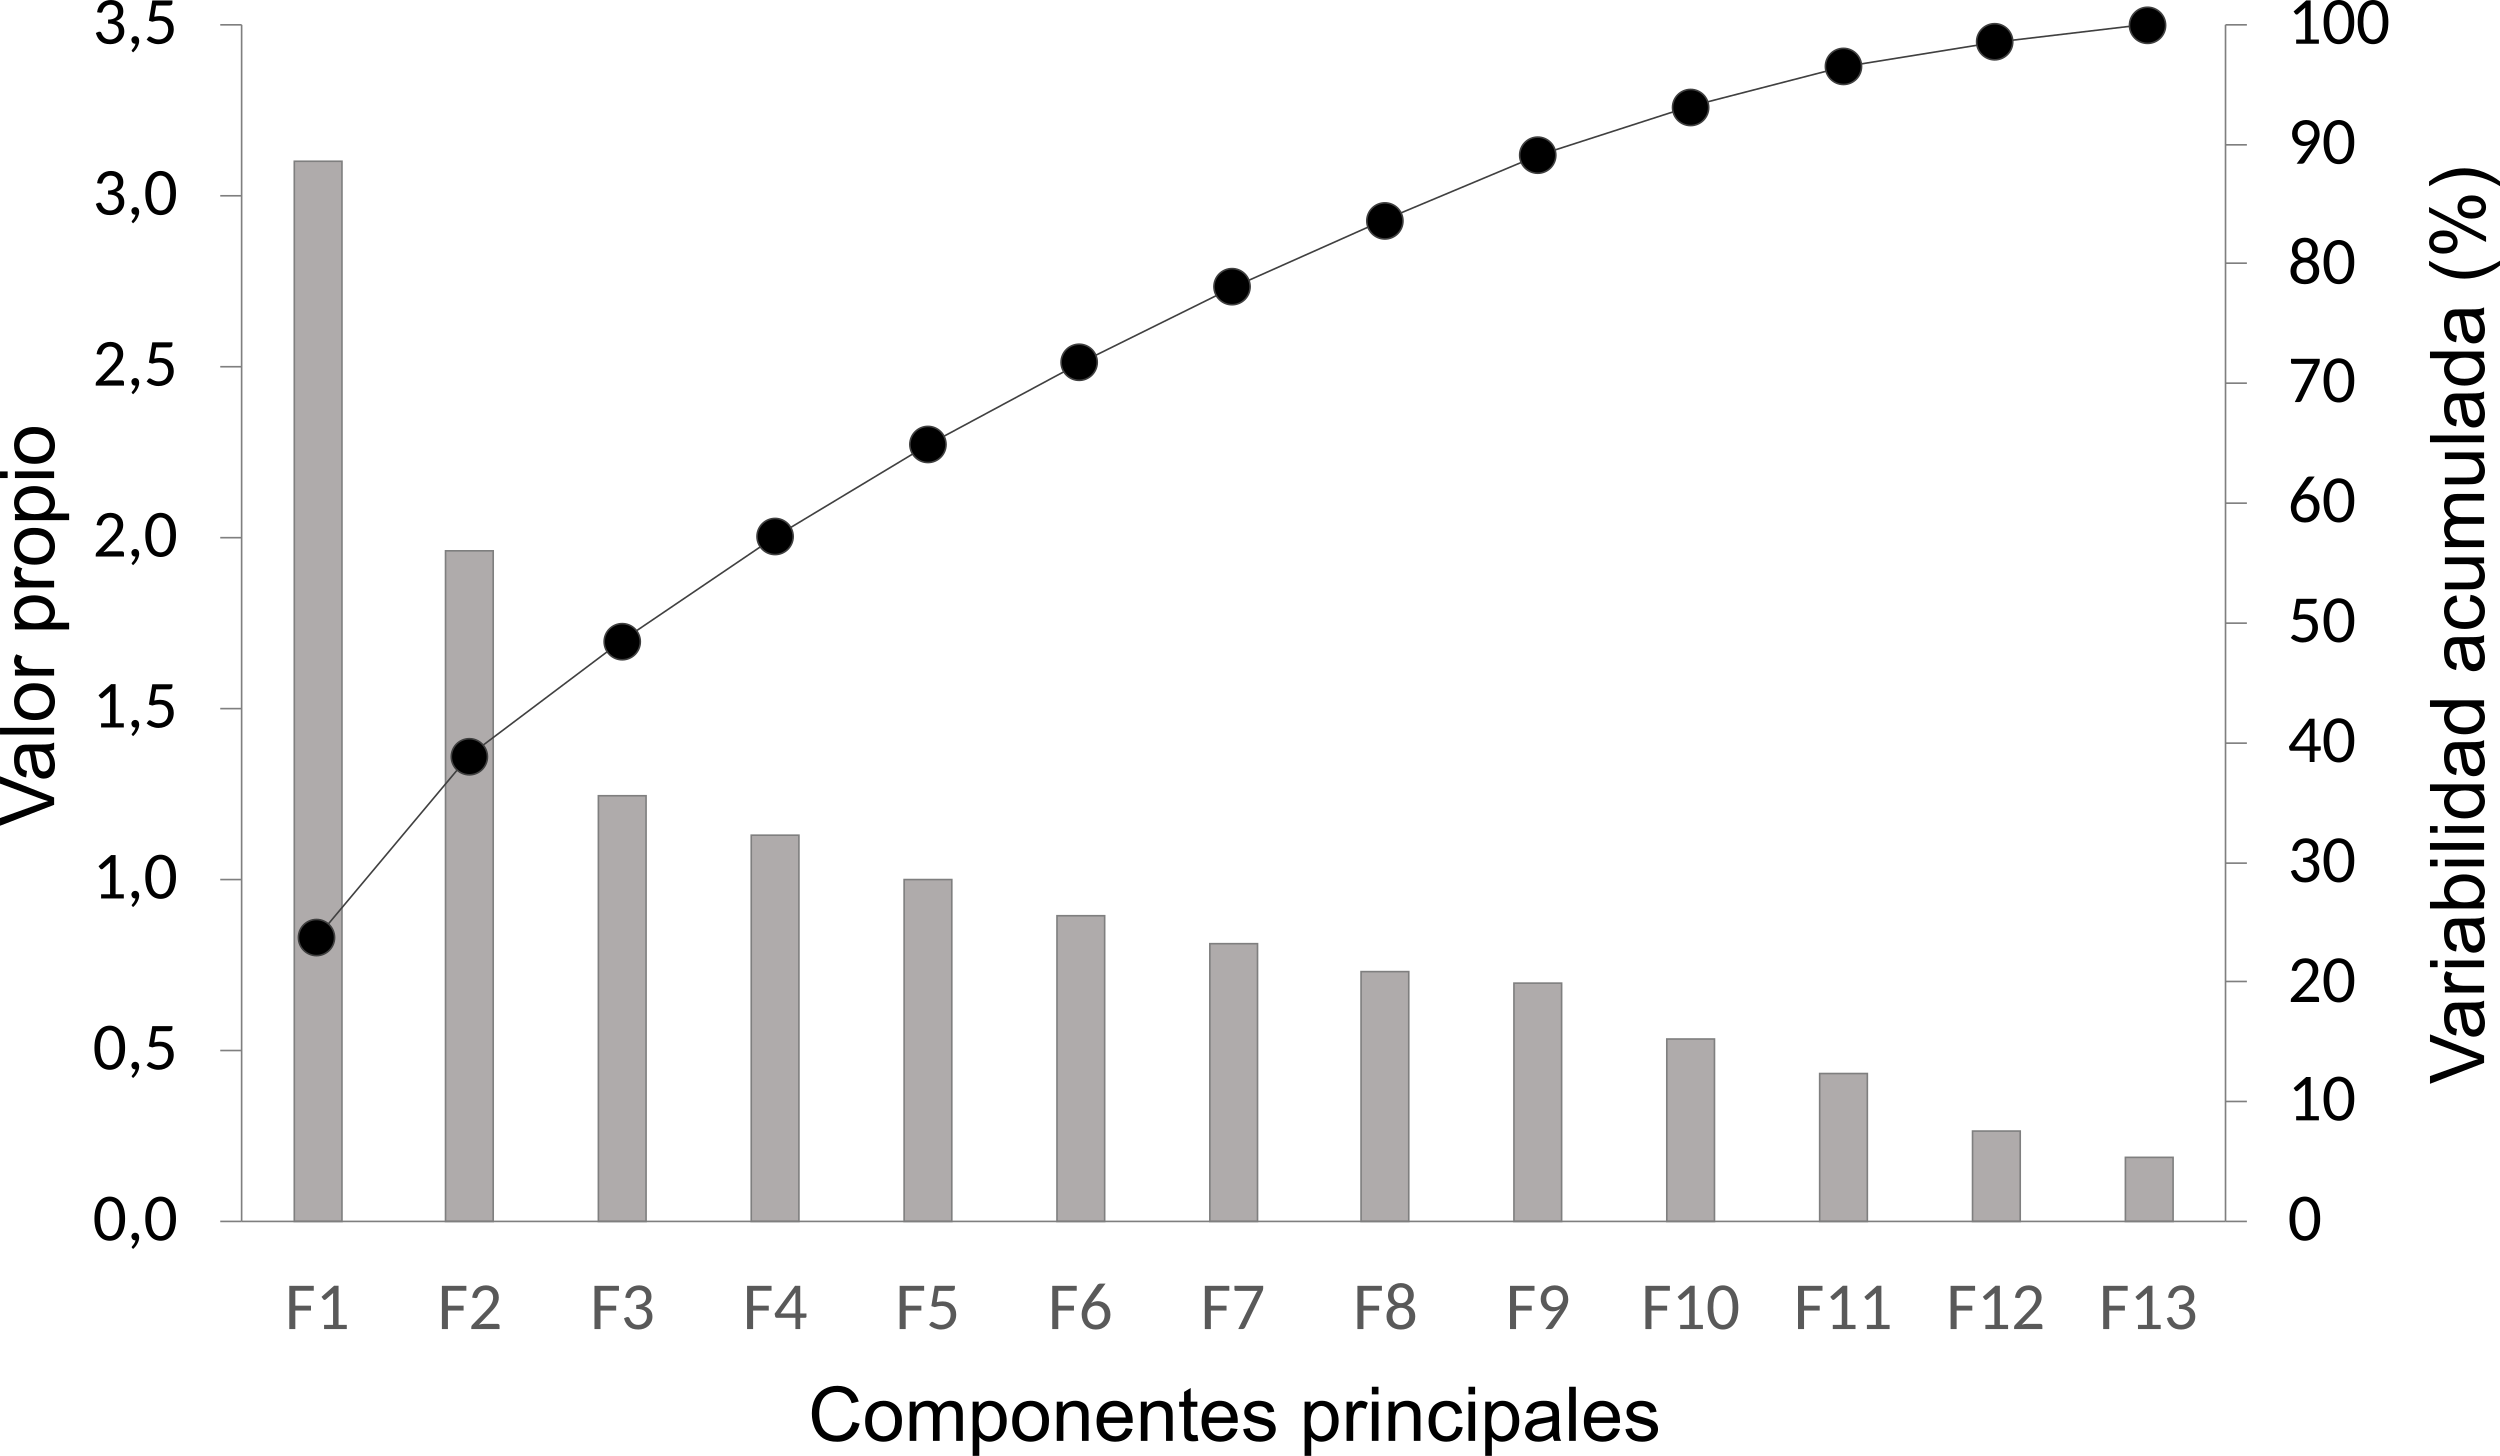 <?xml version="1.0" encoding="UTF-8"?>
<svg xmlns="http://www.w3.org/2000/svg" xmlns:xlink="http://www.w3.org/1999/xlink" width="1126.234pt" height="655.862pt" viewBox="0 0 1126.234 655.862" version="1.1">
<defs>
<g>
<symbol overflow="visible" id="glyph0-0">
<path style="stroke:none;" d="M 3.578 -16.328 C 3.805 -16.523 4.062 -16.719 4.344 -16.906 C 4.625 -17.094 4.926 -17.254 5.25 -17.391 C 5.57 -17.535 5.922 -17.645 6.297 -17.719 C 6.672 -17.801 7.078 -17.844 7.516 -17.844 C 8.117 -17.844 8.664 -17.758 9.156 -17.594 C 9.656 -17.426 10.082 -17.188 10.438 -16.875 C 10.789 -16.57 11.062 -16.203 11.25 -15.766 C 11.445 -15.328 11.547 -14.844 11.547 -14.312 C 11.547 -13.781 11.473 -13.328 11.328 -12.953 C 11.191 -12.578 11.016 -12.25 10.797 -11.969 C 10.586 -11.688 10.352 -11.441 10.094 -11.234 C 9.832 -11.023 9.586 -10.828 9.359 -10.641 C 9.129 -10.461 8.93 -10.285 8.766 -10.109 C 8.609 -9.93 8.508 -9.734 8.469 -9.516 L 8.219 -8.031 L 6.453 -8.031 L 6.25 -9.703 C 6.219 -10.035 6.266 -10.32 6.391 -10.562 C 6.516 -10.801 6.68 -11.02 6.891 -11.219 C 7.109 -11.426 7.348 -11.625 7.609 -11.812 C 7.867 -12 8.109 -12.203 8.328 -12.422 C 8.555 -12.648 8.742 -12.898 8.891 -13.172 C 9.047 -13.441 9.125 -13.77 9.125 -14.156 C 9.125 -14.633 8.953 -15.016 8.609 -15.297 C 8.273 -15.578 7.844 -15.719 7.312 -15.719 C 6.926 -15.719 6.598 -15.676 6.328 -15.594 C 6.055 -15.508 5.82 -15.414 5.625 -15.312 C 5.438 -15.207 5.281 -15.109 5.156 -15.016 C 5.031 -14.93 4.91 -14.891 4.797 -14.891 C 4.555 -14.891 4.375 -14.992 4.25 -15.203 Z M 5.656 -4.188 C 5.656 -4.406 5.695 -4.613 5.781 -4.812 C 5.863 -5.008 5.973 -5.18 6.109 -5.328 C 6.254 -5.473 6.422 -5.586 6.609 -5.672 C 6.805 -5.754 7.02 -5.797 7.25 -5.797 C 7.469 -5.797 7.672 -5.754 7.859 -5.672 C 8.055 -5.586 8.223 -5.473 8.359 -5.328 C 8.492 -5.18 8.602 -5.008 8.688 -4.812 C 8.77 -4.613 8.812 -4.406 8.812 -4.188 C 8.812 -3.969 8.77 -3.758 8.688 -3.562 C 8.602 -3.375 8.492 -3.207 8.359 -3.062 C 8.223 -2.926 8.055 -2.816 7.859 -2.734 C 7.672 -2.648 7.469 -2.609 7.25 -2.609 C 7.02 -2.609 6.805 -2.648 6.609 -2.734 C 6.422 -2.816 6.254 -2.926 6.109 -3.062 C 5.973 -3.207 5.863 -3.375 5.781 -3.562 C 5.695 -3.758 5.656 -3.969 5.656 -4.188 Z M 0.641 -20.5 L 14.594 -20.5 L 14.594 0 L 0.641 0 Z M 1.375 -0.781 L 13.781 -0.781 L 13.781 -19.719 L 1.375 -19.719 Z M 1.375 -0.781 "/>
</symbol>
<symbol overflow="visible" id="glyph0-1">
<path style="stroke:none;" d="M 14.594 -9.734 C 14.594 -8.035 14.414 -6.562 14.062 -5.312 C 13.707 -4.062 13.219 -3.031 12.594 -2.219 C 11.977 -1.406 11.242 -0.797 10.391 -0.391 C 9.547 0.004 8.641 0.203 7.672 0.203 C 6.703 0.203 5.797 0.004 4.953 -0.391 C 4.117 -0.797 3.395 -1.406 2.781 -2.219 C 2.164 -3.031 1.676 -4.062 1.312 -5.312 C 0.957 -6.562 0.781 -8.035 0.781 -9.734 C 0.781 -11.43 0.957 -12.906 1.312 -14.156 C 1.676 -15.414 2.164 -16.453 2.781 -17.266 C 3.395 -18.086 4.117 -18.695 4.953 -19.094 C 5.797 -19.5 6.703 -19.703 7.672 -19.703 C 8.641 -19.703 9.547 -19.5 10.391 -19.094 C 11.242 -18.695 11.977 -18.086 12.594 -17.266 C 13.219 -16.453 13.707 -15.414 14.062 -14.156 C 14.414 -12.906 14.594 -11.43 14.594 -9.734 Z M 12.016 -9.734 C 12.016 -11.223 11.895 -12.469 11.656 -13.469 C 11.426 -14.469 11.109 -15.273 10.703 -15.891 C 10.305 -16.504 9.844 -16.941 9.312 -17.203 C 8.789 -17.473 8.242 -17.609 7.672 -17.609 C 7.098 -17.609 6.551 -17.473 6.031 -17.203 C 5.52 -16.941 5.062 -16.504 4.656 -15.891 C 4.258 -15.273 3.941 -14.469 3.703 -13.469 C 3.461 -12.469 3.344 -11.223 3.344 -9.734 C 3.344 -8.254 3.461 -7.008 3.703 -6 C 3.941 -5 4.258 -4.191 4.656 -3.578 C 5.062 -2.973 5.52 -2.535 6.031 -2.266 C 6.551 -2.004 7.098 -1.875 7.672 -1.875 C 8.242 -1.875 8.789 -2.004 9.312 -2.266 C 9.844 -2.535 10.305 -2.973 10.703 -3.578 C 11.109 -4.191 11.426 -5 11.656 -6 C 11.895 -7.008 12.016 -8.254 12.016 -9.734 Z M 12.016 -9.734 "/>
</symbol>
<symbol overflow="visible" id="glyph0-2">
<path style="stroke:none;" d="M 3.781 -1.891 L 7.828 -1.891 L 7.828 -15.047 C 7.828 -15.43 7.844 -15.832 7.875 -16.25 L 4.562 -13.344 C 4.32 -13.145 4.094 -13.078 3.875 -13.141 C 3.656 -13.203 3.5 -13.301 3.406 -13.438 L 2.625 -14.516 L 8.297 -19.531 L 10.312 -19.531 L 10.312 -1.891 L 14.016 -1.891 L 14.016 0 L 3.781 0 Z M 3.781 -1.891 "/>
</symbol>
<symbol overflow="visible" id="glyph0-3">
<path style="stroke:none;" d="M 1.359 0 Z M 7.984 -19.703 C 8.805 -19.703 9.566 -19.578 10.266 -19.328 C 10.973 -19.078 11.582 -18.719 12.094 -18.25 C 12.613 -17.789 13.02 -17.223 13.312 -16.547 C 13.602 -15.879 13.75 -15.117 13.75 -14.266 C 13.75 -13.535 13.641 -12.863 13.422 -12.25 C 13.211 -11.633 12.926 -11.047 12.562 -10.484 C 12.195 -9.922 11.773 -9.367 11.297 -8.828 C 10.828 -8.285 10.332 -7.742 9.812 -7.203 L 4.812 -2 C 5.188 -2.113 5.566 -2.195 5.953 -2.25 C 6.336 -2.312 6.703 -2.344 7.047 -2.344 L 13.219 -2.344 C 13.488 -2.344 13.703 -2.266 13.859 -2.109 C 14.016 -1.953 14.094 -1.75 14.094 -1.5 L 14.094 0 L 1.359 0 L 1.359 -0.844 C 1.359 -1.008 1.395 -1.188 1.469 -1.375 C 1.539 -1.57 1.66 -1.75 1.828 -1.906 L 7.859 -8.141 C 8.367 -8.66 8.828 -9.16 9.234 -9.641 C 9.648 -10.129 10 -10.617 10.281 -11.109 C 10.57 -11.598 10.797 -12.094 10.953 -12.594 C 11.109 -13.102 11.188 -13.641 11.188 -14.203 C 11.188 -14.766 11.098 -15.258 10.922 -15.688 C 10.754 -16.113 10.52 -16.469 10.219 -16.75 C 9.926 -17.031 9.578 -17.238 9.172 -17.375 C 8.766 -17.508 8.328 -17.578 7.859 -17.578 C 7.391 -17.578 6.957 -17.504 6.562 -17.359 C 6.164 -17.223 5.816 -17.023 5.516 -16.766 C 5.211 -16.516 4.953 -16.211 4.734 -15.859 C 4.516 -15.516 4.352 -15.133 4.25 -14.719 C 4.176 -14.383 4.039 -14.164 3.844 -14.062 C 3.656 -13.957 3.391 -13.93 3.047 -13.984 L 1.75 -14.188 C 1.863 -15.082 2.102 -15.875 2.469 -16.562 C 2.832 -17.25 3.285 -17.82 3.828 -18.281 C 4.367 -18.75 4.992 -19.102 5.703 -19.344 C 6.41 -19.582 7.172 -19.703 7.984 -19.703 Z M 7.984 -19.703 "/>
</symbol>
<symbol overflow="visible" id="glyph0-4">
<path style="stroke:none;" d="M 1.406 0 Z M 8.234 -19.703 C 9.047 -19.703 9.789 -19.582 10.469 -19.344 C 11.156 -19.102 11.742 -18.766 12.234 -18.328 C 12.734 -17.898 13.117 -17.379 13.391 -16.766 C 13.66 -16.148 13.797 -15.469 13.797 -14.719 C 13.797 -14.094 13.719 -13.535 13.562 -13.047 C 13.414 -12.566 13.195 -12.145 12.906 -11.781 C 12.625 -11.414 12.281 -11.109 11.875 -10.859 C 11.469 -10.609 11.016 -10.406 10.516 -10.25 C 11.742 -9.906 12.672 -9.336 13.297 -8.547 C 13.922 -7.766 14.234 -6.785 14.234 -5.609 C 14.234 -4.703 14.062 -3.891 13.719 -3.172 C 13.383 -2.461 12.926 -1.852 12.344 -1.344 C 11.77 -0.844 11.098 -0.457 10.328 -0.188 C 9.555 0.07 8.738 0.203 7.875 0.203 C 6.863 0.203 6 0.078 5.281 -0.172 C 4.57 -0.422 3.969 -0.77 3.469 -1.219 C 2.969 -1.676 2.551 -2.211 2.219 -2.828 C 1.895 -3.441 1.625 -4.113 1.406 -4.844 L 2.469 -5.312 C 2.758 -5.426 3.035 -5.457 3.297 -5.406 C 3.555 -5.363 3.75 -5.219 3.875 -4.969 C 3.988 -4.707 4.129 -4.398 4.297 -4.047 C 4.473 -3.703 4.707 -3.367 5 -3.047 C 5.301 -2.723 5.676 -2.445 6.125 -2.219 C 6.582 -2 7.156 -1.891 7.844 -1.891 C 8.488 -1.891 9.051 -2 9.531 -2.219 C 10.02 -2.445 10.426 -2.734 10.75 -3.078 C 11.082 -3.43 11.328 -3.82 11.484 -4.25 C 11.648 -4.688 11.734 -5.113 11.734 -5.531 C 11.734 -6.039 11.672 -6.516 11.547 -6.953 C 11.422 -7.398 11.176 -7.773 10.812 -8.078 C 10.457 -8.391 9.969 -8.633 9.344 -8.812 C 8.719 -9 7.91 -9.094 6.922 -9.094 L 6.922 -10.875 C 7.734 -10.883 8.422 -10.977 8.984 -11.156 C 9.547 -11.332 10.004 -11.566 10.359 -11.859 C 10.711 -12.148 10.969 -12.504 11.125 -12.922 C 11.289 -13.336 11.375 -13.797 11.375 -14.297 C 11.375 -14.848 11.289 -15.328 11.125 -15.734 C 10.957 -16.141 10.727 -16.484 10.438 -16.766 C 10.145 -17.047 9.801 -17.25 9.406 -17.375 C 9.008 -17.508 8.57 -17.578 8.094 -17.578 C 7.613 -17.578 7.176 -17.504 6.781 -17.359 C 6.395 -17.223 6.051 -17.023 5.75 -16.766 C 5.445 -16.516 5.188 -16.211 4.969 -15.859 C 4.758 -15.516 4.598 -15.133 4.484 -14.719 C 4.41 -14.383 4.273 -14.164 4.078 -14.062 C 3.891 -13.957 3.625 -13.93 3.281 -13.984 L 1.969 -14.188 C 2.094 -15.082 2.332 -15.875 2.688 -16.562 C 3.051 -17.25 3.504 -17.82 4.047 -18.281 C 4.598 -18.75 5.227 -19.102 5.938 -19.344 C 6.645 -19.582 7.41 -19.703 8.234 -19.703 Z M 8.234 -19.703 "/>
</symbol>
<symbol overflow="visible" id="glyph0-5">
<path style="stroke:none;" d="M 0.516 0 Z M 12.062 -7.047 L 14.875 -7.047 L 14.875 -5.641 C 14.875 -5.484 14.828 -5.352 14.734 -5.25 C 14.641 -5.145 14.504 -5.094 14.328 -5.094 L 12.062 -5.094 L 12.062 0 L 9.891 0 L 9.891 -5.094 L 1.516 -5.094 C 1.316 -5.094 1.148 -5.145 1.016 -5.25 C 0.891 -5.352 0.805 -5.488 0.766 -5.656 L 0.516 -6.906 L 9.734 -19.5 L 12.062 -19.5 Z M 9.891 -14.984 C 9.891 -15.461 9.914 -15.984 9.969 -16.547 L 3.172 -7.047 L 9.891 -7.047 Z M 9.891 -14.984 "/>
</symbol>
<symbol overflow="visible" id="glyph0-6">
<path style="stroke:none;" d="M 1.375 0 Z M 13 -18.391 C 13 -18.047 12.883 -17.758 12.656 -17.531 C 12.438 -17.312 12.066 -17.203 11.547 -17.203 L 5.656 -17.203 L 4.812 -12.156 C 5.312 -12.258 5.781 -12.336 6.219 -12.391 C 6.656 -12.441 7.082 -12.469 7.5 -12.469 C 8.488 -12.469 9.363 -12.316 10.125 -12.016 C 10.883 -11.711 11.52 -11.297 12.031 -10.766 C 12.539 -10.242 12.926 -9.625 13.188 -8.906 C 13.457 -8.195 13.594 -7.422 13.594 -6.578 C 13.594 -5.547 13.414 -4.609 13.062 -3.766 C 12.707 -2.93 12.223 -2.219 11.609 -1.625 C 10.992 -1.031 10.266 -0.578 9.422 -0.266 C 8.586 0.047 7.688 0.203 6.719 0.203 C 6.145 0.203 5.602 0.145 5.094 0.031 C 4.582 -0.082 4.098 -0.234 3.641 -0.422 C 3.191 -0.609 2.773 -0.82 2.391 -1.062 C 2.004 -1.312 1.664 -1.578 1.375 -1.859 L 2.125 -2.906 C 2.301 -3.145 2.523 -3.266 2.797 -3.266 C 2.973 -3.266 3.172 -3.191 3.391 -3.047 C 3.617 -2.91 3.891 -2.754 4.203 -2.578 C 4.523 -2.41 4.895 -2.254 5.312 -2.109 C 5.738 -1.973 6.25 -1.906 6.844 -1.906 C 7.5 -1.906 8.086 -2.016 8.609 -2.234 C 9.129 -2.453 9.57 -2.758 9.938 -3.156 C 10.301 -3.551 10.582 -4.023 10.781 -4.578 C 10.977 -5.141 11.078 -5.77 11.078 -6.469 C 11.078 -7.07 10.988 -7.613 10.812 -8.094 C 10.645 -8.57 10.391 -8.984 10.047 -9.328 C 9.711 -9.68 9.285 -9.953 8.766 -10.141 C 8.254 -10.328 7.66 -10.422 6.984 -10.422 C 6.023 -10.422 5.004 -10.242 3.922 -9.891 L 2.391 -10.359 L 3.922 -19.484 L 13 -19.484 Z M 13 -18.391 "/>
</symbol>
<symbol overflow="visible" id="glyph0-7">
<path style="stroke:none;" d="M 6.484 -12.844 C 6.328 -12.633 6.176 -12.43 6.031 -12.234 C 5.895 -12.047 5.766 -11.859 5.641 -11.672 C 6.055 -11.953 6.52 -12.172 7.031 -12.328 C 7.551 -12.492 8.109 -12.578 8.703 -12.578 C 9.453 -12.578 10.164 -12.441 10.844 -12.172 C 11.531 -11.898 12.133 -11.504 12.656 -10.984 C 13.176 -10.473 13.582 -9.836 13.875 -9.078 C 14.176 -8.316 14.328 -7.445 14.328 -6.469 C 14.328 -5.531 14.164 -4.648 13.844 -3.828 C 13.531 -3.016 13.082 -2.305 12.5 -1.703 C 11.926 -1.098 11.234 -0.625 10.422 -0.281 C 9.617 0.051 8.727 0.219 7.75 0.219 C 6.77 0.219 5.883 0.055 5.094 -0.266 C 4.312 -0.598 3.645 -1.066 3.094 -1.672 C 2.539 -2.285 2.113 -3.023 1.812 -3.891 C 1.508 -4.754 1.359 -5.723 1.359 -6.797 C 1.359 -7.691 1.539 -8.641 1.906 -9.641 C 2.281 -10.648 2.863 -11.738 3.656 -12.906 L 8.438 -19.875 C 8.562 -20.051 8.742 -20.195 8.984 -20.312 C 9.234 -20.438 9.516 -20.5 9.828 -20.5 L 12.141 -20.5 Z M 3.891 -6.328 C 3.891 -5.672 3.973 -5.07 4.141 -4.531 C 4.305 -4 4.551 -3.539 4.875 -3.156 C 5.195 -2.77 5.598 -2.469 6.078 -2.25 C 6.555 -2.031 7.098 -1.922 7.703 -1.922 C 8.305 -1.922 8.852 -2.031 9.344 -2.25 C 9.844 -2.477 10.266 -2.785 10.609 -3.172 C 10.961 -3.555 11.234 -4.016 11.422 -4.547 C 11.617 -5.078 11.719 -5.648 11.719 -6.266 C 11.719 -6.941 11.625 -7.547 11.438 -8.078 C 11.25 -8.609 10.984 -9.055 10.641 -9.422 C 10.305 -9.797 9.898 -10.082 9.422 -10.281 C 8.941 -10.477 8.41 -10.578 7.828 -10.578 C 7.223 -10.578 6.676 -10.461 6.188 -10.234 C 5.695 -10.004 5.281 -9.691 4.938 -9.297 C 4.602 -8.91 4.344 -8.457 4.156 -7.938 C 3.977 -7.426 3.891 -6.891 3.891 -6.328 Z M 3.891 -6.328 "/>
</symbol>
<symbol overflow="visible" id="glyph0-8">
<path style="stroke:none;" d="M 1.453 0 Z M 14.406 -19.484 L 14.406 -18.375 C 14.406 -18.062 14.367 -17.801 14.297 -17.594 C 14.234 -17.395 14.164 -17.227 14.094 -17.094 L 6.312 -0.875 C 6.195 -0.633 6.031 -0.426 5.812 -0.25 C 5.594 -0.082 5.312 0 4.969 0 L 3.156 0 L 11.078 -16 C 11.305 -16.457 11.57 -16.859 11.875 -17.203 L 2.062 -17.203 C 1.895 -17.203 1.75 -17.258 1.625 -17.375 C 1.508 -17.488 1.453 -17.625 1.453 -17.781 L 1.453 -19.484 Z M 14.406 -19.484 "/>
</symbol>
<symbol overflow="visible" id="glyph0-9">
<path style="stroke:none;" d="M 7.688 0.219 C 6.727 0.219 5.852 0.082 5.062 -0.188 C 4.27 -0.457 3.586 -0.848 3.016 -1.359 C 2.453 -1.867 2.008 -2.484 1.688 -3.203 C 1.375 -3.922 1.219 -4.727 1.219 -5.625 C 1.219 -6.945 1.531 -8.031 2.156 -8.875 C 2.781 -9.727 3.695 -10.332 4.906 -10.688 C 3.895 -11.082 3.133 -11.68 2.625 -12.484 C 2.125 -13.285 1.875 -14.238 1.875 -15.344 C 1.875 -16.094 2.016 -16.797 2.297 -17.453 C 2.578 -18.109 2.969 -18.68 3.469 -19.172 C 3.977 -19.66 4.594 -20.039 5.312 -20.312 C 6.031 -20.594 6.82 -20.734 7.688 -20.734 C 8.562 -20.734 9.352 -20.594 10.062 -20.312 C 10.781 -20.039 11.395 -19.66 11.906 -19.172 C 12.414 -18.68 12.812 -18.109 13.094 -17.453 C 13.375 -16.797 13.516 -16.094 13.516 -15.344 C 13.516 -14.238 13.258 -13.285 12.75 -12.484 C 12.238 -11.68 11.477 -11.082 10.469 -10.688 C 11.676 -10.332 12.594 -9.727 13.219 -8.875 C 13.852 -8.031 14.172 -6.945 14.172 -5.625 C 14.172 -4.727 14.008 -3.922 13.688 -3.203 C 13.375 -2.484 12.93 -1.867 12.359 -1.359 C 11.797 -0.848 11.113 -0.457 10.312 -0.188 C 9.52 0.082 8.645 0.219 7.688 0.219 Z M 7.688 -1.844 C 8.281 -1.844 8.812 -1.938 9.281 -2.125 C 9.75 -2.312 10.145 -2.57 10.469 -2.906 C 10.801 -3.238 11.051 -3.641 11.219 -4.109 C 11.383 -4.578 11.469 -5.094 11.469 -5.656 C 11.469 -6.363 11.363 -6.961 11.156 -7.453 C 10.957 -7.953 10.688 -8.359 10.344 -8.672 C 10.008 -8.984 9.613 -9.211 9.156 -9.359 C 8.695 -9.516 8.207 -9.594 7.688 -9.594 C 7.164 -9.594 6.676 -9.516 6.219 -9.359 C 5.758 -9.211 5.359 -8.984 5.016 -8.672 C 4.672 -8.359 4.398 -7.953 4.203 -7.453 C 4.004 -6.961 3.906 -6.363 3.906 -5.656 C 3.906 -5.094 3.988 -4.578 4.156 -4.109 C 4.32 -3.641 4.566 -3.238 4.891 -2.906 C 5.211 -2.57 5.609 -2.312 6.078 -2.125 C 6.555 -1.938 7.094 -1.844 7.688 -1.844 Z M 7.688 -11.672 C 8.281 -11.672 8.785 -11.77 9.203 -11.969 C 9.629 -12.176 9.969 -12.445 10.219 -12.781 C 10.477 -13.113 10.664 -13.5 10.781 -13.938 C 10.906 -14.375 10.969 -14.828 10.969 -15.297 C 10.969 -15.773 10.895 -16.219 10.75 -16.625 C 10.613 -17.039 10.41 -17.406 10.141 -17.719 C 9.867 -18.031 9.531 -18.273 9.125 -18.453 C 8.719 -18.641 8.238 -18.734 7.688 -18.734 C 7.145 -18.734 6.664 -18.641 6.25 -18.453 C 5.844 -18.273 5.504 -18.031 5.234 -17.719 C 4.961 -17.406 4.758 -17.039 4.625 -16.625 C 4.488 -16.219 4.422 -15.773 4.422 -15.297 C 4.422 -14.828 4.477 -14.375 4.594 -13.938 C 4.707 -13.5 4.895 -13.113 5.156 -12.781 C 5.414 -12.445 5.754 -12.176 6.172 -11.969 C 6.586 -11.77 7.094 -11.672 7.688 -11.672 Z M 7.688 -11.672 "/>
</symbol>
<symbol overflow="visible" id="glyph0-10">
<path style="stroke:none;" d="M 1.938 0 Z M 9.781 -7.75 C 9.969 -8.008 10.141 -8.25 10.297 -8.469 C 10.461 -8.695 10.625 -8.926 10.781 -9.156 C 10.301 -8.781 9.758 -8.488 9.156 -8.281 C 8.562 -8.082 7.93 -7.984 7.266 -7.984 C 6.555 -7.984 5.879 -8.109 5.234 -8.359 C 4.586 -8.609 4.02 -8.969 3.531 -9.438 C 3.039 -9.914 2.648 -10.5 2.359 -11.188 C 2.078 -11.883 1.938 -12.68 1.938 -13.578 C 1.938 -14.43 2.094 -15.227 2.406 -15.969 C 2.719 -16.719 3.148 -17.367 3.703 -17.922 C 4.266 -18.473 4.93 -18.906 5.703 -19.219 C 6.484 -19.539 7.336 -19.703 8.266 -19.703 C 9.191 -19.703 10.023 -19.547 10.766 -19.234 C 11.516 -18.93 12.156 -18.5 12.688 -17.938 C 13.219 -17.383 13.625 -16.719 13.906 -15.938 C 14.195 -15.164 14.344 -14.316 14.344 -13.391 C 14.344 -12.828 14.289 -12.297 14.188 -11.797 C 14.082 -11.297 13.938 -10.801 13.75 -10.312 C 13.562 -9.832 13.328 -9.352 13.047 -8.875 C 12.773 -8.406 12.473 -7.914 12.141 -7.406 L 7.562 -0.578 C 7.438 -0.41 7.266 -0.27 7.047 -0.156 C 6.828 -0.051 6.57 0 6.281 0 L 4 0 Z M 11.969 -13.688 C 11.969 -14.289 11.875 -14.832 11.688 -15.312 C 11.5 -15.801 11.238 -16.219 10.906 -16.562 C 10.582 -16.914 10.191 -17.18 9.734 -17.359 C 9.285 -17.547 8.785 -17.641 8.234 -17.641 C 7.66 -17.641 7.141 -17.539 6.672 -17.344 C 6.203 -17.156 5.801 -16.891 5.469 -16.547 C 5.145 -16.211 4.891 -15.801 4.703 -15.312 C 4.523 -14.832 4.438 -14.312 4.438 -13.75 C 4.438 -12.52 4.758 -11.566 5.406 -10.891 C 6.062 -10.223 6.957 -9.891 8.094 -9.891 C 8.719 -9.891 9.27 -9.992 9.75 -10.203 C 10.227 -10.41 10.629 -10.688 10.953 -11.031 C 11.273 -11.383 11.523 -11.789 11.703 -12.25 C 11.879 -12.707 11.969 -13.188 11.969 -13.688 Z M 11.969 -13.688 "/>
</symbol>
<symbol overflow="visible" id="glyph0-11">
<path style="stroke:none;" d="M 2.078 -1.781 C 2.078 -2 2.117 -2.207 2.203 -2.406 C 2.285 -2.602 2.398 -2.773 2.547 -2.922 C 2.691 -3.066 2.867 -3.18 3.078 -3.266 C 3.297 -3.359 3.535 -3.406 3.797 -3.406 C 4.086 -3.406 4.344 -3.348 4.562 -3.234 C 4.789 -3.129 4.977 -2.984 5.125 -2.797 C 5.27 -2.617 5.379 -2.406 5.453 -2.156 C 5.535 -1.906 5.578 -1.633 5.578 -1.344 C 5.578 -0.926 5.516 -0.484 5.391 -0.016 C 5.266 0.453 5.082 0.91 4.844 1.359 C 4.613 1.816 4.332 2.258 4 2.688 C 3.664 3.113 3.281 3.516 2.844 3.891 L 2.406 3.469 C 2.27 3.352 2.203 3.211 2.203 3.047 C 2.203 2.93 2.273 2.805 2.422 2.672 C 2.504 2.566 2.617 2.426 2.766 2.25 C 2.922 2.07 3.07 1.867 3.219 1.641 C 3.375 1.41 3.516 1.156 3.641 0.875 C 3.773 0.602 3.867 0.312 3.922 0 L 3.766 0 C 3.266 0 2.859 -0.164 2.547 -0.5 C 2.234 -0.844 2.078 -1.27 2.078 -1.781 Z M 2.078 -1.781 "/>
</symbol>
<symbol overflow="visible" id="glyph0-12">
<path style="stroke:none;" d="M 13.078 -19.484 L 13.078 -17.281 L 4.766 -17.281 L 4.766 -10.547 L 11.828 -10.547 L 11.828 -8.344 L 4.766 -8.344 L 4.766 0 L 2.047 0 L 2.047 -19.484 Z M 13.078 -19.484 "/>
</symbol>
<symbol overflow="visible" id="glyph1-0">
<path style="stroke:none;" d="M 0 -4.266 L -21.297 -4.266 L -21.297 -21.297 L 0 -21.297 Z M -0.531 -4.797 L -0.531 -20.75 L -20.75 -20.75 L -20.75 -4.797 Z M -0.531 -4.797 "/>
</symbol>
<symbol overflow="visible" id="glyph1-1">
<path style="stroke:none;" d="M 0 -9.594 L -24.375 -0.156 L -24.375 -3.641 L -6.672 -9.984 C -5.254 -10.492 -3.922 -10.922 -2.672 -11.266 C -4.004 -11.641 -5.336 -12.078 -6.672 -12.578 L -24.375 -19.156 L -24.375 -22.453 L 0 -12.906 Z M 0 -9.594 "/>
</symbol>
<symbol overflow="visible" id="glyph1-2">
<path style="stroke:none;" d="M -2.172 -13.766 C -1.234 -12.66 -0.566 -11.594 -0.172 -10.562 C 0.211 -9.539 0.406 -8.441 0.406 -7.266 C 0.406 -5.328 -0.066 -3.836 -1.016 -2.797 C -1.961 -1.754 -3.176 -1.234 -4.656 -1.234 C -5.52 -1.234 -6.305 -1.426 -7.016 -1.812 C -7.734 -2.207 -8.305 -2.723 -8.734 -3.359 C -9.172 -4.004 -9.504 -4.723 -9.734 -5.516 C -9.891 -6.109 -10.035 -7 -10.172 -8.188 C -10.461 -10.602 -10.805 -12.379 -11.203 -13.516 C -11.617 -13.523 -11.879 -13.531 -11.984 -13.531 C -13.211 -13.531 -14.07 -13.25 -14.562 -12.688 C -15.238 -11.926 -15.578 -10.789 -15.578 -9.281 C -15.578 -7.875 -15.332 -6.832 -14.844 -6.156 C -14.352 -5.488 -13.477 -4.992 -12.219 -4.672 L -12.625 -1.75 C -13.875 -2.008 -14.883 -2.441 -15.656 -3.047 C -16.426 -3.66 -17.02 -4.547 -17.438 -5.703 C -17.852 -6.859 -18.062 -8.195 -18.062 -9.719 C -18.062 -11.219 -17.883 -12.438 -17.531 -13.375 C -17.176 -14.32 -16.727 -15.02 -16.188 -15.469 C -15.656 -15.914 -14.977 -16.227 -14.156 -16.406 C -13.645 -16.5 -12.723 -16.547 -11.391 -16.547 L -7.406 -16.547 C -4.625 -16.547 -2.863 -16.609 -2.125 -16.734 C -1.383 -16.867 -0.676 -17.125 0 -17.5 L 0 -14.375 C -0.625 -14.062 -1.348 -13.859 -2.172 -13.766 Z M -8.859 -13.516 C -8.422 -12.43 -8.047 -10.801 -7.734 -8.625 C -7.555 -7.395 -7.352 -6.523 -7.125 -6.016 C -6.906 -5.504 -6.582 -5.109 -6.156 -4.828 C -5.727 -4.555 -5.254 -4.422 -4.734 -4.422 C -3.941 -4.422 -3.281 -4.723 -2.75 -5.328 C -2.219 -5.93 -1.953 -6.816 -1.953 -7.984 C -1.953 -9.141 -2.203 -10.164 -2.703 -11.062 C -3.203 -11.957 -3.891 -12.617 -4.766 -13.047 C -5.441 -13.359 -6.441 -13.516 -7.766 -13.516 Z M -8.859 -13.516 "/>
</symbol>
<symbol overflow="visible" id="glyph1-3">
<path style="stroke:none;" d="M 0 -2.219 L -17.656 -2.219 L -17.656 -4.906 L -14.984 -4.906 C -16.234 -5.594 -17.055 -6.227 -17.453 -6.812 C -17.859 -7.395 -18.062 -8.035 -18.062 -8.734 C -18.062 -9.742 -17.738 -10.77 -17.094 -11.812 L -14.312 -10.781 C -14.75 -10.051 -14.969 -9.316 -14.969 -8.578 C -14.969 -7.922 -14.77 -7.332 -14.375 -6.812 C -13.977 -6.289 -13.43 -5.922 -12.734 -5.703 C -11.672 -5.367 -10.508 -5.203 -9.25 -5.203 L 0 -5.203 Z M 0 -2.219 "/>
</symbol>
<symbol overflow="visible" id="glyph1-4">
<path style="stroke:none;" d="M -20.938 -2.266 L -24.375 -2.266 L -24.375 -5.25 L -20.938 -5.25 Z M 0 -2.266 L -17.656 -2.266 L -17.656 -5.25 L 0 -5.25 Z M 0 -2.266 "/>
</symbol>
<symbol overflow="visible" id="glyph1-5">
<path style="stroke:none;" d="M 0 -5 L 0 -2.234 L -24.375 -2.234 L -24.375 -5.219 L -15.688 -5.219 C -17.27 -6.488 -18.062 -8.102 -18.062 -10.062 C -18.062 -11.145 -17.844 -12.172 -17.406 -13.141 C -16.969 -14.117 -16.352 -14.922 -15.562 -15.547 C -14.77 -16.172 -13.812 -16.66 -12.688 -17.016 C -11.57 -17.367 -10.375 -17.547 -9.094 -17.547 C -6.07 -17.547 -3.734 -16.797 -2.078 -15.297 C -0.422 -13.805 0.406 -12.008 0.406 -9.906 C 0.406 -7.82 -0.469 -6.188 -2.219 -5 Z M -8.969 -4.969 C -6.844 -4.969 -5.312 -5.258 -4.375 -5.844 C -2.832 -6.781 -2.062 -8.051 -2.062 -9.656 C -2.062 -10.969 -2.629 -12.098 -3.766 -13.047 C -4.898 -14.004 -6.594 -14.484 -8.844 -14.484 C -11.156 -14.484 -12.859 -14.023 -13.953 -13.109 C -15.047 -12.203 -15.594 -11.098 -15.594 -9.797 C -15.594 -8.484 -15.023 -7.348 -13.891 -6.391 C -12.754 -5.441 -11.113 -4.969 -8.969 -4.969 Z M -8.969 -4.969 "/>
</symbol>
<symbol overflow="visible" id="glyph1-6">
<path style="stroke:none;" d="M 0 -2.172 L -24.375 -2.172 L -24.375 -5.172 L 0 -5.172 Z M 0 -2.172 "/>
</symbol>
<symbol overflow="visible" id="glyph1-7">
<path style="stroke:none;" d="M 0 -13.703 L -2.234 -13.703 C -0.473 -12.586 0.406 -10.941 0.406 -8.766 C 0.406 -7.359 0.02 -6.062 -0.75 -4.875 C -1.531 -3.695 -2.617 -2.785 -4.016 -2.141 C -5.41 -1.492 -7.008 -1.172 -8.812 -1.172 C -10.57 -1.172 -12.172 -1.461 -13.609 -2.047 C -15.047 -2.629 -16.145 -3.508 -16.906 -4.688 C -17.676 -5.863 -18.062 -7.176 -18.062 -8.625 C -18.062 -9.695 -17.836 -10.645 -17.391 -11.469 C -16.941 -12.301 -16.359 -12.977 -15.641 -13.5 L -24.375 -13.5 L -24.375 -16.484 L 0 -16.484 Z M -8.812 -4.234 C -6.551 -4.234 -4.859 -4.711 -3.734 -5.672 C -2.617 -6.629 -2.062 -7.754 -2.062 -9.047 C -2.062 -10.359 -2.594 -11.469 -3.656 -12.375 C -4.727 -13.289 -6.363 -13.75 -8.562 -13.75 C -10.977 -13.75 -12.75 -13.281 -13.875 -12.344 C -15.008 -11.414 -15.578 -10.273 -15.578 -8.922 C -15.578 -7.586 -15.035 -6.473 -13.953 -5.578 C -12.867 -4.68 -11.156 -4.234 -8.812 -4.234 Z M -8.812 -4.234 "/>
</symbol>
<symbol overflow="visible" id="glyph1-8">
<path style="stroke:none;" d=""/>
</symbol>
<symbol overflow="visible" id="glyph1-9">
<path style="stroke:none;" d="M -6.469 -13.766 L -6.094 -16.719 C -4.062 -16.395 -2.469 -15.57 -1.312 -14.25 C -0.164 -12.926 0.406 -11.297 0.406 -9.359 C 0.406 -6.941 -0.383 -5 -1.969 -3.531 C -3.551 -2.062 -5.816 -1.328 -8.766 -1.328 C -10.672 -1.328 -12.336 -1.645 -13.766 -2.281 C -15.203 -2.914 -16.273 -3.879 -16.984 -5.172 C -17.703 -6.461 -18.062 -7.863 -18.062 -9.375 C -18.062 -11.301 -17.578 -12.875 -16.609 -14.094 C -15.641 -15.312 -14.258 -16.094 -12.469 -16.438 L -12.031 -13.516 C -13.207 -13.242 -14.094 -12.754 -14.688 -12.047 C -15.289 -11.348 -15.594 -10.5 -15.594 -9.5 C -15.594 -7.988 -15.051 -6.758 -13.969 -5.812 C -12.895 -4.875 -11.188 -4.406 -8.844 -4.406 C -6.469 -4.406 -4.742 -4.859 -3.672 -5.766 C -2.598 -6.68 -2.062 -7.867 -2.062 -9.328 C -2.062 -10.504 -2.422 -11.484 -3.141 -12.266 C -3.859 -13.055 -4.969 -13.555 -6.469 -13.766 Z M -6.469 -13.766 "/>
</symbol>
<symbol overflow="visible" id="glyph1-10">
<path style="stroke:none;" d="M 0 -13.828 L -2.594 -13.828 C -0.594 -12.453 0.406 -10.582 0.406 -8.219 C 0.406 -7.176 0.207 -6.203 -0.188 -5.297 C -0.594 -4.391 -1.098 -3.719 -1.703 -3.281 C -2.305 -2.844 -3.047 -2.535 -3.922 -2.359 C -4.516 -2.234 -5.445 -2.172 -6.719 -2.172 L -17.656 -2.172 L -17.656 -5.172 L -7.859 -5.172 C -6.297 -5.172 -5.242 -5.234 -4.703 -5.359 C -3.922 -5.547 -3.301 -5.941 -2.844 -6.547 C -2.395 -7.16 -2.172 -7.914 -2.172 -8.812 C -2.172 -9.707 -2.398 -10.551 -2.859 -11.344 C -3.328 -12.133 -3.957 -12.691 -4.75 -13.016 C -5.539 -13.336 -6.691 -13.5 -8.203 -13.5 L -17.656 -13.5 L -17.656 -16.5 L 0 -16.5 Z M 0 -13.828 "/>
</symbol>
<symbol overflow="visible" id="glyph1-11">
<path style="stroke:none;" d="M 0 -2.25 L -17.656 -2.25 L -17.656 -4.922 L -15.188 -4.922 C -16.051 -5.473 -16.742 -6.207 -17.266 -7.125 C -17.797 -8.051 -18.062 -9.102 -18.062 -10.281 C -18.062 -11.582 -17.789 -12.648 -17.25 -13.484 C -16.707 -14.328 -15.945 -14.922 -14.969 -15.266 C -17.031 -16.66 -18.062 -18.477 -18.062 -20.719 C -18.062 -22.469 -17.578 -23.812 -16.609 -24.75 C -15.641 -25.695 -14.145 -26.172 -12.125 -26.172 L 0 -26.172 L 0 -23.203 L -11.125 -23.203 C -12.32 -23.203 -13.18 -23.102 -13.703 -22.906 C -14.234 -22.719 -14.66 -22.367 -14.984 -21.859 C -15.305 -21.348 -15.469 -20.75 -15.469 -20.062 C -15.469 -18.82 -15.051 -17.789 -14.219 -16.969 C -13.395 -16.145 -12.078 -15.734 -10.266 -15.734 L 0 -15.734 L 0 -12.734 L -11.469 -12.734 C -12.801 -12.734 -13.801 -12.488 -14.469 -12 C -15.133 -11.52 -15.469 -10.723 -15.469 -9.609 C -15.469 -8.766 -15.242 -7.984 -14.797 -7.266 C -14.359 -6.555 -13.711 -6.039 -12.859 -5.719 C -12.004 -5.395 -10.773 -5.234 -9.172 -5.234 L 0 -5.234 Z M 0 -2.25 "/>
</symbol>
<symbol overflow="visible" id="glyph1-12">
<path style="stroke:none;" d="M 7.172 -7.969 C 5.086 -6.312 2.648 -4.91 -0.141 -3.766 C -2.941 -2.629 -5.836 -2.062 -8.828 -2.062 C -11.473 -2.062 -14.004 -2.488 -16.422 -3.344 C -19.223 -4.344 -22.016 -5.883 -24.797 -7.969 L -24.797 -10.109 C -22.492 -8.766 -20.848 -7.879 -19.859 -7.453 C -18.328 -6.773 -16.727 -6.242 -15.062 -5.859 C -12.988 -5.379 -10.906 -5.141 -8.812 -5.141 C -3.477 -5.141 1.848 -6.797 7.172 -10.109 Z M 7.172 -7.969 "/>
</symbol>
<symbol overflow="visible" id="glyph1-13">
<path style="stroke:none;" d="M -18.531 -1.984 C -20.27 -1.984 -21.75 -2.422 -22.969 -3.297 C -24.188 -4.172 -24.797 -5.441 -24.797 -7.109 C -24.797 -8.629 -24.25 -9.891 -23.156 -10.891 C -22.062 -11.898 -20.457 -12.406 -18.344 -12.406 C -16.281 -12.406 -14.691 -11.895 -13.578 -10.875 C -12.461 -9.863 -11.906 -8.617 -11.906 -7.141 C -11.906 -5.66 -12.453 -4.43 -13.547 -3.453 C -14.648 -2.473 -16.312 -1.984 -18.531 -1.984 Z M -22.734 -7.188 C -22.734 -6.445 -22.41 -5.828 -21.766 -5.328 C -21.129 -4.836 -19.953 -4.594 -18.234 -4.594 C -16.672 -4.594 -15.566 -4.844 -14.922 -5.344 C -14.285 -5.844 -13.969 -6.457 -13.969 -7.188 C -13.969 -7.938 -14.289 -8.555 -14.938 -9.047 C -15.582 -9.547 -16.758 -9.797 -18.469 -9.797 C -20.039 -9.797 -21.145 -9.547 -21.781 -9.047 C -22.414 -8.547 -22.734 -7.926 -22.734 -7.188 Z M 0.891 -7.203 L -24.797 -20.547 L -24.797 -22.969 L 0.891 -9.688 Z M -5.719 -17.75 C -7.469 -17.75 -8.945 -18.188 -10.156 -19.062 C -11.375 -19.938 -11.984 -21.211 -11.984 -22.891 C -11.984 -24.422 -11.438 -25.688 -10.344 -26.688 C -9.258 -27.688 -7.656 -28.188 -5.531 -28.188 C -3.469 -28.188 -1.879 -27.676 -0.766 -26.656 C 0.336 -25.645 0.891 -24.395 0.891 -22.906 C 0.891 -21.426 0.344 -20.195 -0.75 -19.219 C -1.852 -18.238 -3.508 -17.75 -5.719 -17.75 Z M -9.922 -22.969 C -9.922 -22.219 -9.598 -21.594 -8.953 -21.094 C -8.316 -20.602 -7.141 -20.359 -5.422 -20.359 C -3.867 -20.359 -2.77 -20.609 -2.125 -21.109 C -1.488 -21.609 -1.172 -22.223 -1.172 -22.953 C -1.172 -23.711 -1.488 -24.336 -2.125 -24.828 C -2.77 -25.328 -3.945 -25.578 -5.656 -25.578 C -7.227 -25.578 -8.332 -25.328 -8.969 -24.828 C -9.602 -24.328 -9.922 -23.707 -9.922 -22.969 Z M -9.922 -22.969 "/>
</symbol>
<symbol overflow="visible" id="glyph1-14">
<path style="stroke:none;" d="M 7.172 -4.203 L 7.172 -2.062 C 1.848 -5.375 -3.477 -7.031 -8.812 -7.031 C -10.895 -7.031 -12.961 -6.789 -15.016 -6.312 C -16.68 -5.938 -18.281 -5.41 -19.812 -4.734 C -20.812 -4.305 -22.473 -3.414 -24.797 -2.062 L -24.797 -4.203 C -22.016 -6.285 -19.223 -7.828 -16.422 -8.828 C -14.004 -9.68 -11.473 -10.109 -8.828 -10.109 C -5.836 -10.109 -2.941 -9.535 -0.141 -8.391 C 2.648 -7.242 5.086 -5.848 7.172 -4.203 Z M 7.172 -4.203 "/>
</symbol>
<symbol overflow="visible" id="glyph1-15">
<path style="stroke:none;" d="M -8.828 -1.125 C -12.098 -1.125 -14.52 -2.035 -16.094 -3.859 C -17.406 -5.379 -18.062 -7.227 -18.062 -9.406 C -18.062 -11.844 -17.266 -13.832 -15.672 -15.375 C -14.078 -16.914 -11.879 -17.688 -9.078 -17.688 C -6.805 -17.688 -5.02 -17.344 -3.719 -16.656 C -2.414 -15.977 -1.398 -14.984 -0.672 -13.672 C 0.047 -12.367 0.406 -10.945 0.406 -9.406 C 0.406 -6.938 -0.383 -4.938 -1.969 -3.406 C -3.562 -1.883 -5.848 -1.125 -8.828 -1.125 Z M -8.828 -4.203 C -6.566 -4.203 -4.875 -4.695 -3.75 -5.688 C -2.625 -6.676 -2.062 -7.914 -2.062 -9.406 C -2.062 -10.895 -2.625 -12.133 -3.75 -13.125 C -4.883 -14.113 -6.613 -14.609 -8.938 -14.609 C -11.113 -14.609 -12.766 -14.109 -13.891 -13.109 C -15.016 -12.117 -15.578 -10.883 -15.578 -9.406 C -15.578 -7.914 -15.016 -6.676 -13.891 -5.688 C -12.773 -4.695 -11.086 -4.203 -8.828 -4.203 Z M -8.828 -4.203 "/>
</symbol>
<symbol overflow="visible" id="glyph1-16">
<path style="stroke:none;" d="M 6.766 -2.25 L -17.656 -2.25 L -17.656 -4.969 L -15.375 -4.969 C -16.27 -5.613 -16.941 -6.336 -17.391 -7.141 C -17.836 -7.953 -18.062 -8.938 -18.062 -10.094 C -18.062 -11.602 -17.672 -12.93 -16.891 -14.078 C -16.117 -15.234 -15.023 -16.102 -13.609 -16.688 C -12.203 -17.281 -10.656 -17.578 -8.969 -17.578 C -7.156 -17.578 -5.523 -17.254 -4.078 -16.609 C -2.629 -15.961 -1.52 -15.02 -0.75 -13.781 C 0.02 -12.539 0.406 -11.238 0.406 -9.875 C 0.406 -8.875 0.195 -7.977 -0.219 -7.188 C -0.645 -6.395 -1.18 -5.742 -1.828 -5.234 L 6.766 -5.234 Z M -8.734 -4.953 C -6.461 -4.953 -4.781 -5.41 -3.688 -6.328 C -2.602 -7.254 -2.062 -8.375 -2.062 -9.688 C -2.062 -11.008 -2.625 -12.145 -3.75 -13.094 C -4.875 -14.039 -6.617 -14.516 -8.984 -14.516 C -11.234 -14.516 -12.914 -14.051 -14.031 -13.125 C -15.156 -12.207 -15.719 -11.102 -15.719 -9.812 C -15.719 -8.539 -15.117 -7.41 -13.922 -6.422 C -12.734 -5.441 -11.004 -4.953 -8.734 -4.953 Z M -8.734 -4.953 "/>
</symbol>
<symbol overflow="visible" id="glyph2-0">
<path style="stroke:none;" d="M 4.266 0 L 4.266 -21.297 L 21.297 -21.297 L 21.297 0 Z M 4.797 -0.531 L 20.75 -0.531 L 20.75 -20.75 L 4.797 -20.75 Z M 4.797 -0.531 "/>
</symbol>
<symbol overflow="visible" id="glyph2-1">
<path style="stroke:none;" d="M 20.031 -8.547 L 23.25 -7.734 C 22.57 -5.086 21.352 -3.066 19.594 -1.672 C 17.844 -0.273 15.695 0.422 13.156 0.422 C 10.531 0.422 8.395 -0.113 6.75 -1.188 C 5.102 -2.258 3.848 -3.805 2.984 -5.828 C 2.129 -7.859 1.703 -10.039 1.703 -12.375 C 1.703 -14.914 2.188 -17.129 3.156 -19.016 C 4.125 -20.91 5.504 -22.348 7.297 -23.328 C 9.086 -24.305 11.055 -24.797 13.203 -24.797 C 15.641 -24.797 17.691 -24.176 19.359 -22.938 C 21.023 -21.695 22.18 -19.953 22.828 -17.703 L 19.656 -16.953 C 19.094 -18.723 18.27 -20.008 17.188 -20.812 C 16.113 -21.625 14.766 -22.031 13.141 -22.031 C 11.266 -22.031 9.695 -21.582 8.438 -20.688 C 7.176 -19.789 6.289 -18.582 5.781 -17.062 C 5.27 -15.551 5.016 -13.992 5.016 -12.391 C 5.016 -10.316 5.316 -8.504 5.922 -6.953 C 6.523 -5.41 7.461 -4.254 8.734 -3.484 C 10.016 -2.723 11.398 -2.344 12.891 -2.344 C 14.691 -2.344 16.219 -2.863 17.469 -3.906 C 18.727 -4.945 19.582 -6.492 20.031 -8.547 Z M 20.031 -8.547 "/>
</symbol>
<symbol overflow="visible" id="glyph2-2">
<path style="stroke:none;" d="M 1.125 -8.828 C 1.125 -12.098 2.035 -14.52 3.859 -16.094 C 5.379 -17.406 7.227 -18.062 9.406 -18.062 C 11.844 -18.062 13.832 -17.266 15.375 -15.672 C 16.914 -14.078 17.688 -11.879 17.688 -9.078 C 17.688 -6.805 17.344 -5.02 16.656 -3.719 C 15.977 -2.414 14.984 -1.398 13.672 -0.672 C 12.367 0.047 10.945 0.406 9.406 0.406 C 6.938 0.406 4.938 -0.383 3.406 -1.969 C 1.883 -3.562 1.125 -5.848 1.125 -8.828 Z M 4.203 -8.828 C 4.203 -6.566 4.695 -4.875 5.688 -3.75 C 6.676 -2.625 7.914 -2.062 9.406 -2.062 C 10.895 -2.062 12.133 -2.625 13.125 -3.75 C 14.113 -4.883 14.609 -6.613 14.609 -8.938 C 14.609 -11.113 14.109 -12.766 13.109 -13.891 C 12.117 -15.016 10.883 -15.578 9.406 -15.578 C 7.914 -15.578 6.676 -15.016 5.688 -13.891 C 4.695 -12.773 4.203 -11.086 4.203 -8.828 Z M 4.203 -8.828 "/>
</symbol>
<symbol overflow="visible" id="glyph2-3">
<path style="stroke:none;" d="M 2.25 0 L 2.25 -17.656 L 4.922 -17.656 L 4.922 -15.188 C 5.473 -16.051 6.207 -16.742 7.125 -17.266 C 8.051 -17.797 9.102 -18.062 10.281 -18.062 C 11.582 -18.062 12.648 -17.789 13.484 -17.25 C 14.328 -16.707 14.922 -15.945 15.266 -14.969 C 16.66 -17.031 18.477 -18.062 20.719 -18.062 C 22.469 -18.062 23.812 -17.578 24.75 -16.609 C 25.695 -15.641 26.172 -14.145 26.172 -12.125 L 26.172 0 L 23.203 0 L 23.203 -11.125 C 23.203 -12.32 23.102 -13.18 22.906 -13.703 C 22.719 -14.234 22.367 -14.66 21.859 -14.984 C 21.348 -15.305 20.75 -15.469 20.062 -15.469 C 18.82 -15.469 17.789 -15.051 16.969 -14.219 C 16.145 -13.395 15.734 -12.078 15.734 -10.266 L 15.734 0 L 12.734 0 L 12.734 -11.469 C 12.734 -12.801 12.488 -13.801 12 -14.469 C 11.52 -15.133 10.723 -15.469 9.609 -15.469 C 8.766 -15.469 7.984 -15.242 7.266 -14.797 C 6.555 -14.359 6.039 -13.711 5.719 -12.859 C 5.395 -12.004 5.234 -10.773 5.234 -9.172 L 5.234 0 Z M 2.25 0 "/>
</symbol>
<symbol overflow="visible" id="glyph2-4">
<path style="stroke:none;" d="M 2.25 6.766 L 2.25 -17.656 L 4.969 -17.656 L 4.969 -15.375 C 5.613 -16.27 6.336 -16.941 7.141 -17.391 C 7.953 -17.836 8.938 -18.062 10.094 -18.062 C 11.602 -18.062 12.93 -17.672 14.078 -16.891 C 15.234 -16.117 16.102 -15.023 16.688 -13.609 C 17.281 -12.203 17.578 -10.656 17.578 -8.969 C 17.578 -7.156 17.254 -5.523 16.609 -4.078 C 15.961 -2.629 15.02 -1.52 13.781 -0.75 C 12.539 0.02 11.238 0.406 9.875 0.406 C 8.875 0.406 7.977 0.195 7.188 -0.219 C 6.395 -0.645 5.742 -1.18 5.234 -1.828 L 5.234 6.766 Z M 4.953 -8.734 C 4.953 -6.461 5.41 -4.781 6.328 -3.688 C 7.254 -2.602 8.375 -2.062 9.688 -2.062 C 11.008 -2.062 12.145 -2.625 13.094 -3.75 C 14.039 -4.875 14.516 -6.617 14.516 -8.984 C 14.516 -11.234 14.051 -12.914 13.125 -14.031 C 12.207 -15.156 11.102 -15.719 9.812 -15.719 C 8.539 -15.719 7.41 -15.117 6.422 -13.922 C 5.441 -12.734 4.953 -11.004 4.953 -8.734 Z M 4.953 -8.734 "/>
</symbol>
<symbol overflow="visible" id="glyph2-5">
<path style="stroke:none;" d="M 2.25 0 L 2.25 -17.656 L 4.938 -17.656 L 4.938 -15.156 C 6.238 -17.094 8.113 -18.062 10.562 -18.062 C 11.625 -18.062 12.598 -17.867 13.484 -17.484 C 14.379 -17.109 15.051 -16.609 15.5 -15.984 C 15.945 -15.359 16.258 -14.617 16.438 -13.766 C 16.539 -13.211 16.594 -12.242 16.594 -10.859 L 16.594 0 L 13.609 0 L 13.609 -10.75 C 13.609 -11.969 13.488 -12.879 13.25 -13.484 C 13.02 -14.086 12.609 -14.566 12.016 -14.922 C 11.422 -15.285 10.723 -15.469 9.922 -15.469 C 8.648 -15.469 7.551 -15.062 6.625 -14.25 C 5.695 -13.445 5.234 -11.91 5.234 -9.641 L 5.234 0 Z M 2.25 0 "/>
</symbol>
<symbol overflow="visible" id="glyph2-6">
<path style="stroke:none;" d="M 14.344 -5.688 L 17.438 -5.312 C 16.945 -3.5 16.039 -2.094 14.719 -1.094 C 13.395 -0.094 11.707 0.406 9.656 0.406 C 7.07 0.406 5.023 -0.391 3.516 -1.984 C 2.004 -3.578 1.25 -5.812 1.25 -8.688 C 1.25 -11.656 2.016 -13.957 3.547 -15.594 C 5.078 -17.238 7.062 -18.062 9.5 -18.062 C 11.863 -18.062 13.789 -17.254 15.281 -15.641 C 16.781 -14.035 17.531 -11.773 17.531 -8.859 C 17.531 -8.68 17.523 -8.414 17.516 -8.062 L 4.344 -8.062 C 4.445 -6.125 4.992 -4.641 5.984 -3.609 C 6.973 -2.578 8.207 -2.062 9.688 -2.062 C 10.781 -2.062 11.711 -2.348 12.484 -2.922 C 13.266 -3.504 13.883 -4.426 14.344 -5.688 Z M 4.5 -10.531 L 14.375 -10.531 C 14.238 -12.008 13.859 -13.125 13.234 -13.875 C 12.285 -15.02 11.051 -15.594 9.531 -15.594 C 8.156 -15.594 7 -15.133 6.062 -14.219 C 5.125 -13.301 4.602 -12.07 4.5 -10.531 Z M 4.5 -10.531 "/>
</symbol>
<symbol overflow="visible" id="glyph2-7">
<path style="stroke:none;" d="M 8.781 -2.672 L 9.219 -0.031 C 8.375 0.145 7.617 0.234 6.953 0.234 C 5.867 0.234 5.023 0.062 4.422 -0.281 C 3.828 -0.625 3.406 -1.078 3.156 -1.641 C 2.914 -2.203 2.797 -3.379 2.797 -5.172 L 2.797 -15.328 L 0.594 -15.328 L 0.594 -17.656 L 2.797 -17.656 L 2.797 -22.031 L 5.766 -23.828 L 5.766 -17.656 L 8.781 -17.656 L 8.781 -15.328 L 5.766 -15.328 L 5.766 -5 C 5.766 -4.145 5.816 -3.598 5.922 -3.359 C 6.035 -3.117 6.207 -2.926 6.438 -2.781 C 6.676 -2.633 7.02 -2.562 7.469 -2.562 C 7.801 -2.562 8.238 -2.598 8.781 -2.672 Z M 8.781 -2.672 "/>
</symbol>
<symbol overflow="visible" id="glyph2-8">
<path style="stroke:none;" d="M 1.047 -5.266 L 4.016 -5.734 C 4.18 -4.547 4.641 -3.633 5.391 -3 C 6.148 -2.375 7.211 -2.062 8.578 -2.062 C 9.953 -2.062 10.973 -2.344 11.641 -2.906 C 12.305 -3.469 12.641 -4.125 12.641 -4.875 C 12.641 -5.551 12.348 -6.082 11.766 -6.469 C 11.348 -6.738 10.328 -7.078 8.703 -7.484 C 6.504 -8.035 4.977 -8.516 4.125 -8.922 C 3.281 -9.328 2.641 -9.883 2.203 -10.594 C 1.766 -11.312 1.547 -12.102 1.547 -12.969 C 1.547 -13.758 1.723 -14.488 2.078 -15.156 C 2.441 -15.832 2.938 -16.391 3.562 -16.828 C 4.031 -17.172 4.664 -17.461 5.469 -17.703 C 6.27 -17.941 7.129 -18.062 8.047 -18.062 C 9.43 -18.062 10.645 -17.859 11.688 -17.453 C 12.738 -17.055 13.516 -16.516 14.016 -15.828 C 14.516 -15.148 14.859 -14.242 15.047 -13.109 L 12.125 -12.703 C 11.988 -13.617 11.602 -14.328 10.969 -14.828 C 10.332 -15.336 9.43 -15.594 8.266 -15.594 C 6.891 -15.594 5.906 -15.363 5.312 -14.906 C 4.727 -14.457 4.438 -13.93 4.438 -13.328 C 4.438 -12.93 4.562 -12.582 4.812 -12.281 C 5.051 -11.957 5.43 -11.688 5.953 -11.469 C 6.254 -11.363 7.133 -11.113 8.594 -10.719 C 10.719 -10.145 12.195 -9.676 13.031 -9.312 C 13.863 -8.957 14.52 -8.438 15 -7.75 C 15.477 -7.062 15.719 -6.207 15.719 -5.188 C 15.719 -4.188 15.426 -3.242 14.844 -2.359 C 14.258 -1.484 13.414 -0.801 12.312 -0.312 C 11.219 0.164 9.977 0.406 8.594 0.406 C 6.301 0.406 4.551 -0.07 3.344 -1.031 C 2.145 -1.988 1.379 -3.398 1.047 -5.266 Z M 1.047 -5.266 "/>
</symbol>
<symbol overflow="visible" id="glyph2-9">
<path style="stroke:none;" d=""/>
</symbol>
<symbol overflow="visible" id="glyph2-10">
<path style="stroke:none;" d="M 2.219 0 L 2.219 -17.656 L 4.906 -17.656 L 4.906 -14.984 C 5.594 -16.234 6.227 -17.055 6.812 -17.453 C 7.395 -17.859 8.035 -18.062 8.734 -18.062 C 9.742 -18.062 10.77 -17.738 11.812 -17.094 L 10.781 -14.312 C 10.051 -14.75 9.316 -14.969 8.578 -14.969 C 7.922 -14.969 7.332 -14.77 6.812 -14.375 C 6.289 -13.977 5.922 -13.43 5.703 -12.734 C 5.367 -11.672 5.203 -10.508 5.203 -9.25 L 5.203 0 Z M 2.219 0 "/>
</symbol>
<symbol overflow="visible" id="glyph2-11">
<path style="stroke:none;" d="M 2.266 -20.938 L 2.266 -24.375 L 5.25 -24.375 L 5.25 -20.938 Z M 2.266 0 L 2.266 -17.656 L 5.25 -17.656 L 5.25 0 Z M 2.266 0 "/>
</symbol>
<symbol overflow="visible" id="glyph2-12">
<path style="stroke:none;" d="M 13.766 -6.469 L 16.719 -6.094 C 16.395 -4.062 15.57 -2.469 14.25 -1.312 C 12.926 -0.164 11.297 0.406 9.359 0.406 C 6.941 0.406 5 -0.383 3.531 -1.969 C 2.062 -3.551 1.328 -5.816 1.328 -8.766 C 1.328 -10.672 1.645 -12.336 2.281 -13.766 C 2.914 -15.203 3.879 -16.273 5.172 -16.984 C 6.461 -17.703 7.863 -18.062 9.375 -18.062 C 11.301 -18.062 12.875 -17.578 14.094 -16.609 C 15.312 -15.641 16.094 -14.258 16.438 -12.469 L 13.516 -12.031 C 13.242 -13.207 12.754 -14.094 12.047 -14.688 C 11.348 -15.289 10.5 -15.594 9.5 -15.594 C 7.988 -15.594 6.758 -15.051 5.812 -13.969 C 4.875 -12.895 4.406 -11.188 4.406 -8.844 C 4.406 -6.469 4.859 -4.742 5.766 -3.672 C 6.68 -2.598 7.867 -2.062 9.328 -2.062 C 10.504 -2.062 11.484 -2.422 12.266 -3.141 C 13.055 -3.859 13.555 -4.969 13.766 -6.469 Z M 13.766 -6.469 "/>
</symbol>
<symbol overflow="visible" id="glyph2-13">
<path style="stroke:none;" d="M 13.766 -2.172 C 12.66 -1.234 11.594 -0.566 10.562 -0.172 C 9.539 0.211 8.441 0.406 7.266 0.406 C 5.328 0.406 3.836 -0.066 2.797 -1.016 C 1.754 -1.961 1.234 -3.176 1.234 -4.656 C 1.234 -5.52 1.426 -6.305 1.812 -7.016 C 2.207 -7.734 2.723 -8.305 3.359 -8.734 C 4.004 -9.172 4.723 -9.504 5.516 -9.734 C 6.109 -9.891 7 -10.035 8.188 -10.172 C 10.602 -10.461 12.379 -10.805 13.516 -11.203 C 13.523 -11.617 13.531 -11.879 13.531 -11.984 C 13.531 -13.211 13.25 -14.07 12.688 -14.562 C 11.926 -15.238 10.789 -15.578 9.281 -15.578 C 7.875 -15.578 6.832 -15.332 6.156 -14.844 C 5.488 -14.352 4.992 -13.477 4.672 -12.219 L 1.75 -12.625 C 2.008 -13.875 2.441 -14.883 3.047 -15.656 C 3.66 -16.426 4.547 -17.02 5.703 -17.438 C 6.859 -17.852 8.195 -18.062 9.719 -18.062 C 11.219 -18.062 12.438 -17.883 13.375 -17.531 C 14.32 -17.176 15.02 -16.727 15.469 -16.188 C 15.914 -15.656 16.227 -14.977 16.406 -14.156 C 16.5 -13.645 16.547 -12.723 16.547 -11.391 L 16.547 -7.406 C 16.547 -4.625 16.609 -2.863 16.734 -2.125 C 16.867 -1.383 17.125 -0.676 17.5 0 L 14.375 0 C 14.062 -0.625 13.859 -1.348 13.766 -2.172 Z M 13.516 -8.859 C 12.43 -8.422 10.801 -8.047 8.625 -7.734 C 7.395 -7.555 6.523 -7.352 6.016 -7.125 C 5.504 -6.906 5.109 -6.582 4.828 -6.156 C 4.555 -5.727 4.422 -5.254 4.422 -4.734 C 4.422 -3.941 4.723 -3.281 5.328 -2.75 C 5.93 -2.219 6.816 -1.953 7.984 -1.953 C 9.141 -1.953 10.164 -2.203 11.062 -2.703 C 11.957 -3.203 12.617 -3.891 13.047 -4.766 C 13.359 -5.441 13.516 -6.441 13.516 -7.766 Z M 13.516 -8.859 "/>
</symbol>
<symbol overflow="visible" id="glyph2-14">
<path style="stroke:none;" d="M 2.172 0 L 2.172 -24.375 L 5.172 -24.375 L 5.172 0 Z M 2.172 0 "/>
</symbol>
</g>
<clipPath id="clip1">
  <path d="M 132 10.816 L 979 10.816 L 979 433 L 132 433 Z M 132 10.816 "/>
</clipPath>
<clipPath id="clip2">
  <path d="M 1094 75 L 1126.234 75 L 1126.234 468 L 1094 468 Z M 1094 75 "/>
</clipPath>
<clipPath id="clip3">
  <path d="M 365 624 L 747 624 L 747 655.863 L 365 655.863 Z M 365 624 "/>
</clipPath>
</defs>
<g id="surface1">
<path style="fill-rule:nonzero;fill:rgb(68.626%,67.058%,67.058%);fill-opacity:1;stroke-width:0.74;stroke-linecap:butt;stroke-linejoin:miter;stroke:rgb(49.803%,49.803%,49.803%);stroke-opacity:1;stroke-miterlimit:10;" d="M 132.578 72.648 L 154.051 72.648 L 154.051 550.242 L 132.578 550.242 Z M 200.707 248.145 L 222.18 248.145 L 222.18 550.242 L 200.707 550.242 Z M 269.57 358.477 L 291.043 358.477 L 291.043 550.242 L 269.57 550.242 Z M 338.434 376.246 L 359.906 376.246 L 359.906 550.242 L 338.434 550.242 Z M 407.305 396.238 L 428.777 396.238 L 428.777 550.242 L 407.305 550.242 Z M 476.168 412.531 L 497.641 412.531 L 497.641 550.242 L 476.168 550.242 Z M 545.031 425.121 L 566.504 425.121 L 566.504 550.242 L 545.031 550.242 Z M 613.152 437.707 L 634.633 437.707 L 634.633 550.242 L 613.152 550.242 Z M 682.023 442.891 L 703.496 442.891 L 703.496 550.242 L 682.023 550.242 Z M 750.887 468.066 L 772.359 468.066 L 772.359 550.242 L 750.887 550.242 Z M 819.75 483.617 L 841.223 483.617 L 841.223 550.242 L 819.75 550.242 Z M 888.617 509.535 L 910.094 509.535 L 910.094 550.242 L 888.617 550.242 Z M 957.48 521.383 L 978.957 521.383 L 978.957 550.242 L 957.48 550.242 Z M 957.48 521.383 "/>
<path style="fill:none;stroke-width:0.74;stroke-linecap:butt;stroke-linejoin:miter;stroke:rgb(49.803%,49.803%,49.803%);stroke-opacity:1;stroke-miterlimit:10;" d="M 1002.582 -550.242 L 1002.582 -11.184 " transform="matrix(1,0,0,-1,0,0)"/>
<path style="fill:none;stroke-width:0.74;stroke-linecap:butt;stroke-linejoin:miter;stroke:rgb(49.803%,49.803%,49.803%);stroke-opacity:1;stroke-miterlimit:10;" d="M 1002.582 550.242 L 1012.211 550.242 M 1002.582 496.207 L 1012.211 496.207 M 1002.582 442.148 L 1012.211 442.148 M 1002.582 388.836 L 1012.211 388.836 M 1002.582 334.781 L 1012.211 334.781 M 1002.582 280.723 L 1012.211 280.723 M 1002.582 226.668 L 1012.211 226.668 M 1002.582 172.613 L 1012.211 172.613 M 1002.582 118.559 L 1012.211 118.559 M 1002.582 65.242 L 1012.211 65.242 M 1002.582 11.184 L 1012.211 11.184 "/>
<path style="fill:none;stroke-width:0.74;stroke-linecap:butt;stroke-linejoin:miter;stroke:rgb(49.803%,49.803%,49.803%);stroke-opacity:1;stroke-miterlimit:10;" d="M 108.848 -550.242 L 108.848 -11.184 " transform="matrix(1,0,0,-1,0,0)"/>
<path style="fill:none;stroke-width:0.74;stroke-linecap:butt;stroke-linejoin:miter;stroke:rgb(49.803%,49.803%,49.803%);stroke-opacity:1;stroke-miterlimit:10;" d="M 99.219 550.242 L 108.848 550.242 M 99.219 473.25 L 108.848 473.25 M 99.219 396.238 L 108.848 396.238 M 99.219 319.23 L 108.848 319.23 M 99.219 242.219 L 108.848 242.219 M 99.219 165.207 L 108.848 165.207 M 99.219 88.199 L 108.848 88.199 M 99.219 11.184 L 108.848 11.184 "/>
<path style="fill:none;stroke-width:0.74;stroke-linecap:butt;stroke-linejoin:miter;stroke:rgb(49.803%,49.803%,49.803%);stroke-opacity:1;stroke-miterlimit:10;" d="M 108.848 550.242 L 1002.582 550.242 "/>
<g clip-path="url(#clip1)" clip-rule="nonzero">
<path style="fill:none;stroke-width:0.74;stroke-linecap:butt;stroke-linejoin:miter;stroke:rgb(25.098%,25.098%,25.098%);stroke-opacity:1;stroke-miterlimit:10;" d="M 143.277 421.77 L 211.445 340.332 L 280.309 288.5 L 349.172 241.848 L 418.039 200.383 L 486.902 163.359 L 555.766 129.297 L 623.895 98.934 L 692.758 70.055 L 761.621 47.844 L 830.484 30.07 L 899.355 18.965 L 968.152 10.816 "/>
</g>
<path style="fill-rule:nonzero;fill:rgb(0%,0%,0%);fill-opacity:1;stroke-width:0.74;stroke-linecap:butt;stroke-linejoin:miter;stroke:rgb(25.098%,25.098%,25.098%);stroke-opacity:1;stroke-miterlimit:10;" d="M 150.727 422.363 C 150.727 426.863 147.082 430.512 142.582 430.512 C 138.086 430.512 134.438 426.863 134.438 422.363 C 134.438 417.867 138.086 414.219 142.582 414.219 C 147.082 414.219 150.727 417.867 150.727 422.363 Z M 150.727 422.363 "/>
<path style="fill-rule:nonzero;fill:rgb(0%,0%,0%);fill-opacity:1;stroke-width:0.74;stroke-linecap:butt;stroke-linejoin:miter;stroke:rgb(25.098%,25.098%,25.098%);stroke-opacity:1;stroke-miterlimit:10;" d="M 219.59 340.914 C 219.59 345.414 215.945 349.059 211.445 349.059 C 206.949 349.059 203.301 345.414 203.301 340.914 C 203.301 336.418 206.949 332.77 211.445 332.77 C 215.945 332.77 219.59 336.418 219.59 340.914 Z M 219.59 340.914 "/>
<path style="fill-rule:nonzero;fill:rgb(0%,0%,0%);fill-opacity:1;stroke-width:0.74;stroke-linecap:butt;stroke-linejoin:miter;stroke:rgb(25.098%,25.098%,25.098%);stroke-opacity:1;stroke-miterlimit:10;" d="M 288.453 289.082 C 288.453 293.582 284.809 297.227 280.309 297.227 C 275.812 297.227 272.164 293.582 272.164 289.082 C 272.164 284.582 275.812 280.938 280.309 280.938 C 284.809 280.938 288.453 284.582 288.453 289.082 Z M 288.453 289.082 "/>
<path style="fill-rule:nonzero;fill:rgb(0%,0%,0%);fill-opacity:1;stroke-width:0.74;stroke-linecap:butt;stroke-linejoin:miter;stroke:rgb(25.098%,25.098%,25.098%);stroke-opacity:1;stroke-miterlimit:10;" d="M 357.316 241.691 C 357.316 246.191 353.672 249.836 349.172 249.836 C 344.676 249.836 341.023 246.191 341.023 241.691 C 341.023 237.195 344.676 233.547 349.172 233.547 C 353.672 233.547 357.316 237.195 357.316 241.691 Z M 357.316 241.691 "/>
<path style="fill-rule:nonzero;fill:rgb(0%,0%,0%);fill-opacity:1;stroke-width:0.74;stroke-linecap:butt;stroke-linejoin:miter;stroke:rgb(25.098%,25.098%,25.098%);stroke-opacity:1;stroke-miterlimit:10;" d="M 426.18 200.227 C 426.18 204.727 422.535 208.371 418.035 208.371 C 413.539 208.371 409.887 204.727 409.887 200.227 C 409.887 195.727 413.539 192.082 418.035 192.082 C 422.535 192.082 426.18 195.727 426.18 200.227 Z M 426.18 200.227 "/>
<path style="fill-rule:nonzero;fill:rgb(0%,0%,0%);fill-opacity:1;stroke-width:0.74;stroke-linecap:butt;stroke-linejoin:miter;stroke:rgb(25.098%,25.098%,25.098%);stroke-opacity:1;stroke-miterlimit:10;" d="M 494.301 163.203 C 494.301 167.703 490.656 171.348 486.156 171.348 C 481.66 171.348 478.012 167.703 478.012 163.203 C 478.012 158.707 481.66 155.059 486.156 155.059 C 490.656 155.059 494.301 158.707 494.301 163.203 Z M 494.301 163.203 "/>
<path style="fill-rule:nonzero;fill:rgb(0%,0%,0%);fill-opacity:1;stroke-width:0.74;stroke-linecap:butt;stroke-linejoin:miter;stroke:rgb(25.098%,25.098%,25.098%);stroke-opacity:1;stroke-miterlimit:10;" d="M 563.164 129.141 C 563.164 133.641 559.52 137.289 555.02 137.289 C 550.523 137.289 546.875 133.641 546.875 129.141 C 546.875 124.645 550.523 120.996 555.02 120.996 C 559.52 120.996 563.164 124.645 563.164 129.141 Z M 563.164 129.141 "/>
<path style="fill-rule:nonzero;fill:rgb(0%,0%,0%);fill-opacity:1;stroke-width:0.74;stroke-linecap:butt;stroke-linejoin:miter;stroke:rgb(25.098%,25.098%,25.098%);stroke-opacity:1;stroke-miterlimit:10;" d="M 632.027 99.523 C 632.027 104.023 628.383 107.668 623.883 107.668 C 619.387 107.668 615.738 104.023 615.738 99.523 C 615.738 95.027 619.387 91.379 623.883 91.379 C 628.383 91.379 632.027 95.027 632.027 99.523 Z M 632.027 99.523 "/>
<path style="fill-rule:nonzero;fill:rgb(0%,0%,0%);fill-opacity:1;stroke-width:0.74;stroke-linecap:butt;stroke-linejoin:miter;stroke:rgb(25.098%,25.098%,25.098%);stroke-opacity:1;stroke-miterlimit:10;" d="M 700.891 69.906 C 700.891 74.402 697.246 78.051 692.746 78.051 C 688.25 78.051 684.598 74.402 684.598 69.906 C 684.598 65.406 688.25 61.762 692.746 61.762 C 697.246 61.762 700.891 65.406 700.891 69.906 Z M 700.891 69.906 "/>
<path style="fill-rule:nonzero;fill:rgb(0%,0%,0%);fill-opacity:1;stroke-width:0.74;stroke-linecap:butt;stroke-linejoin:miter;stroke:rgb(25.098%,25.098%,25.098%);stroke-opacity:1;stroke-miterlimit:10;" d="M 769.754 48.434 C 769.754 52.93 766.109 56.578 761.609 56.578 C 757.113 56.578 753.461 52.93 753.461 48.434 C 753.461 43.934 757.113 40.285 761.609 40.285 C 766.109 40.285 769.754 43.934 769.754 48.434 Z M 769.754 48.434 "/>
<path style="fill-rule:nonzero;fill:rgb(0%,0%,0%);fill-opacity:1;stroke-width:0.74;stroke-linecap:butt;stroke-linejoin:miter;stroke:rgb(25.098%,25.098%,25.098%);stroke-opacity:1;stroke-miterlimit:10;" d="M 838.617 29.922 C 838.617 34.418 834.973 38.066 830.469 38.066 C 825.977 38.066 822.324 34.418 822.324 29.922 C 822.324 25.422 825.977 21.777 830.469 21.777 C 834.973 21.777 838.617 25.422 838.617 29.922 Z M 838.617 29.922 "/>
<path style="fill-rule:nonzero;fill:rgb(0%,0%,0%);fill-opacity:1;stroke-width:0.74;stroke-linecap:butt;stroke-linejoin:miter;stroke:rgb(25.098%,25.098%,25.098%);stroke-opacity:1;stroke-miterlimit:10;" d="M 906.738 18.812 C 906.738 23.312 903.094 26.957 898.594 26.957 C 894.098 26.957 890.449 23.312 890.449 18.812 C 890.449 14.316 894.098 10.668 898.594 10.668 C 903.094 10.668 906.738 14.316 906.738 18.812 Z M 906.738 18.812 "/>
<path style="fill-rule:nonzero;fill:rgb(0%,0%,0%);fill-opacity:1;stroke-width:0.74;stroke-linecap:butt;stroke-linejoin:miter;stroke:rgb(25.098%,25.098%,25.098%);stroke-opacity:1;stroke-miterlimit:10;" d="M 975.602 11.41 C 975.602 15.906 971.957 19.555 967.457 19.555 C 962.961 19.555 959.312 15.906 959.312 11.41 C 959.312 6.91 962.961 3.266 967.457 3.266 C 971.957 3.266 975.602 6.91 975.602 11.41 Z M 975.602 11.41 "/>
<g style="fill:rgb(0%,0%,0%);fill-opacity:1;">
  <use xlink:href="#glyph0-1" x="1030.625" y="558.757"/>
</g>
<g style="fill:rgb(0%,0%,0%);fill-opacity:1;">
  <use xlink:href="#glyph0-2" x="1030.625" y="504.703"/>
  <use xlink:href="#glyph0-1" x="1045.986" y="504.703"/>
</g>
<g style="fill:rgb(0%,0%,0%);fill-opacity:1;">
  <use xlink:href="#glyph0-3" x="1030.625" y="451.39"/>
  <use xlink:href="#glyph0-1" x="1045.986" y="451.39"/>
</g>
<g style="fill:rgb(0%,0%,0%);fill-opacity:1;">
  <use xlink:href="#glyph0-4" x="1030.625" y="397.336"/>
  <use xlink:href="#glyph0-1" x="1045.986" y="397.336"/>
</g>
<g style="fill:rgb(0%,0%,0%);fill-opacity:1;">
  <use xlink:href="#glyph0-5" x="1030.625" y="343.282"/>
  <use xlink:href="#glyph0-1" x="1045.986" y="343.282"/>
</g>
<g style="fill:rgb(0%,0%,0%);fill-opacity:1;">
  <use xlink:href="#glyph0-6" x="1030.625" y="289.229"/>
  <use xlink:href="#glyph0-1" x="1045.986" y="289.229"/>
</g>
<g style="fill:rgb(0%,0%,0%);fill-opacity:1;">
  <use xlink:href="#glyph0-7" x="1030.625" y="235.175"/>
  <use xlink:href="#glyph0-1" x="1045.986" y="235.175"/>
</g>
<g style="fill:rgb(0%,0%,0%);fill-opacity:1;">
  <use xlink:href="#glyph0-8" x="1030.625" y="181.121"/>
  <use xlink:href="#glyph0-1" x="1045.986" y="181.121"/>
</g>
<g style="fill:rgb(0%,0%,0%);fill-opacity:1;">
  <use xlink:href="#glyph0-9" x="1030.625" y="127.808"/>
  <use xlink:href="#glyph0-1" x="1045.986" y="127.808"/>
</g>
<g style="fill:rgb(0%,0%,0%);fill-opacity:1;">
  <use xlink:href="#glyph0-10" x="1030.625" y="73.754"/>
  <use xlink:href="#glyph0-1" x="1045.986" y="73.754"/>
</g>
<g style="fill:rgb(0%,0%,0%);fill-opacity:1;">
  <use xlink:href="#glyph0-2" x="1030.625" y="19.701"/>
  <use xlink:href="#glyph0-1" x="1045.986" y="19.701"/>
  <use xlink:href="#glyph0-1" x="1061.348" y="19.701"/>
</g>
<g style="fill:rgb(0%,0%,0%);fill-opacity:1;">
  <use xlink:href="#glyph0-1" x="41.76" y="558.757"/>
  <use xlink:href="#glyph0-11" x="57.122" y="558.757"/>
  <use xlink:href="#glyph0-1" x="64.681" y="558.757"/>
</g>
<g style="fill:rgb(0%,0%,0%);fill-opacity:1;">
  <use xlink:href="#glyph0-1" x="41.76" y="481.749"/>
  <use xlink:href="#glyph0-11" x="57.122" y="481.749"/>
  <use xlink:href="#glyph0-6" x="64.681" y="481.749"/>
</g>
<g style="fill:rgb(0%,0%,0%);fill-opacity:1;">
  <use xlink:href="#glyph0-2" x="41.76" y="404.741"/>
  <use xlink:href="#glyph0-11" x="57.122" y="404.741"/>
  <use xlink:href="#glyph0-1" x="64.681" y="404.741"/>
</g>
<g style="fill:rgb(0%,0%,0%);fill-opacity:1;">
  <use xlink:href="#glyph0-2" x="41.76" y="327.733"/>
  <use xlink:href="#glyph0-11" x="57.122" y="327.733"/>
  <use xlink:href="#glyph0-6" x="64.681" y="327.733"/>
</g>
<g style="fill:rgb(0%,0%,0%);fill-opacity:1;">
  <use xlink:href="#glyph0-3" x="41.76" y="250.725"/>
  <use xlink:href="#glyph0-11" x="57.122" y="250.725"/>
  <use xlink:href="#glyph0-1" x="64.681" y="250.725"/>
</g>
<g style="fill:rgb(0%,0%,0%);fill-opacity:1;">
  <use xlink:href="#glyph0-3" x="41.76" y="173.717"/>
  <use xlink:href="#glyph0-11" x="57.122" y="173.717"/>
  <use xlink:href="#glyph0-6" x="64.681" y="173.717"/>
</g>
<g style="fill:rgb(0%,0%,0%);fill-opacity:1;">
  <use xlink:href="#glyph0-4" x="41.76" y="96.709"/>
  <use xlink:href="#glyph0-11" x="57.122" y="96.709"/>
  <use xlink:href="#glyph0-1" x="64.681" y="96.709"/>
</g>
<g style="fill:rgb(0%,0%,0%);fill-opacity:1;">
  <use xlink:href="#glyph0-4" x="41.76" y="19.701"/>
  <use xlink:href="#glyph0-11" x="57.122" y="19.701"/>
  <use xlink:href="#glyph0-6" x="64.681" y="19.701"/>
</g>
<g style="fill:rgb(34.901%,34.901%,34.901%);fill-opacity:1;">
  <use xlink:href="#glyph0-12" x="128.276" y="598.742"/>
  <use xlink:href="#glyph0-2" x="142.211" y="598.742"/>
</g>
<g style="fill:rgb(34.901%,34.901%,34.901%);fill-opacity:1;">
  <use xlink:href="#glyph0-12" x="197.02" y="598.742"/>
  <use xlink:href="#glyph0-3" x="210.955" y="598.742"/>
</g>
<g style="fill:rgb(34.901%,34.901%,34.901%);fill-opacity:1;">
  <use xlink:href="#glyph0-12" x="265.757" y="598.742"/>
  <use xlink:href="#glyph0-4" x="279.692" y="598.742"/>
</g>
<g style="fill:rgb(34.901%,34.901%,34.901%);fill-opacity:1;">
  <use xlink:href="#glyph0-12" x="334.502" y="598.742"/>
  <use xlink:href="#glyph0-5" x="348.437" y="598.742"/>
</g>
<g style="fill:rgb(34.901%,34.901%,34.901%);fill-opacity:1;">
  <use xlink:href="#glyph0-12" x="403.239" y="598.742"/>
  <use xlink:href="#glyph0-6" x="417.174" y="598.742"/>
</g>
<g style="fill:rgb(34.901%,34.901%,34.901%);fill-opacity:1;">
  <use xlink:href="#glyph0-12" x="471.983" y="598.742"/>
  <use xlink:href="#glyph0-7" x="485.918" y="598.742"/>
</g>
<g style="fill:rgb(34.901%,34.901%,34.901%);fill-opacity:1;">
  <use xlink:href="#glyph0-12" x="540.72" y="598.742"/>
  <use xlink:href="#glyph0-8" x="554.655" y="598.742"/>
</g>
<g style="fill:rgb(34.901%,34.901%,34.901%);fill-opacity:1;">
  <use xlink:href="#glyph0-12" x="609.458" y="598.742"/>
  <use xlink:href="#glyph0-9" x="623.392" y="598.742"/>
</g>
<g style="fill:rgb(34.901%,34.901%,34.901%);fill-opacity:1;">
  <use xlink:href="#glyph0-12" x="678.202" y="598.742"/>
  <use xlink:href="#glyph0-10" x="692.137" y="598.742"/>
</g>
<g style="fill:rgb(34.901%,34.901%,34.901%);fill-opacity:1;">
  <use xlink:href="#glyph0-12" x="739.201" y="598.742"/>
  <use xlink:href="#glyph0-2" x="753.136" y="598.742"/>
  <use xlink:href="#glyph0-1" x="768.498" y="598.742"/>
</g>
<g style="fill:rgb(34.901%,34.901%,34.901%);fill-opacity:1;">
  <use xlink:href="#glyph0-12" x="807.945" y="598.742"/>
  <use xlink:href="#glyph0-2" x="821.88" y="598.742"/>
  <use xlink:href="#glyph0-2" x="837.242" y="598.742"/>
</g>
<g style="fill:rgb(34.901%,34.901%,34.901%);fill-opacity:1;">
  <use xlink:href="#glyph0-12" x="876.683" y="598.742"/>
  <use xlink:href="#glyph0-2" x="890.617" y="598.742"/>
  <use xlink:href="#glyph0-3" x="905.979" y="598.742"/>
</g>
<g style="fill:rgb(34.901%,34.901%,34.901%);fill-opacity:1;">
  <use xlink:href="#glyph0-12" x="945.427" y="598.742"/>
  <use xlink:href="#glyph0-2" x="959.362" y="598.742"/>
  <use xlink:href="#glyph0-4" x="974.723" y="598.742"/>
</g>
<g style="fill:rgb(0%,0%,0%);fill-opacity:1;">
  <use xlink:href="#glyph1-1" x="1119.065" y="488.413"/>
</g>
<g clip-path="url(#clip2)" clip-rule="nonzero">
<g style="fill:rgb(0%,0%,0%);fill-opacity:1;">
  <use xlink:href="#glyph1-2" x="1119.065" y="468.249"/>
  <use xlink:href="#glyph1-3" x="1119.065" y="449.311"/>
  <use xlink:href="#glyph1-4" x="1119.065" y="437.968"/>
  <use xlink:href="#glyph1-2" x="1119.065" y="430.407"/>
  <use xlink:href="#glyph1-5" x="1119.065" y="411.469"/>
  <use xlink:href="#glyph1-4" x="1119.065" y="392.531"/>
  <use xlink:href="#glyph1-6" x="1119.065" y="384.969"/>
  <use xlink:href="#glyph1-4" x="1119.065" y="377.407"/>
  <use xlink:href="#glyph1-7" x="1119.065" y="369.846"/>
  <use xlink:href="#glyph1-2" x="1119.065" y="350.908"/>
  <use xlink:href="#glyph1-7" x="1119.065" y="331.97"/>
  <use xlink:href="#glyph1-8" x="1119.065" y="313.032"/>
  <use xlink:href="#glyph1-2" x="1119.065" y="303.597"/>
  <use xlink:href="#glyph1-9" x="1119.065" y="284.659"/>
  <use xlink:href="#glyph1-10" x="1119.065" y="267.628"/>
  <use xlink:href="#glyph1-11" x="1119.065" y="248.69"/>
  <use xlink:href="#glyph1-10" x="1119.065" y="220.317"/>
  <use xlink:href="#glyph1-6" x="1119.065" y="201.379"/>
  <use xlink:href="#glyph1-2" x="1119.065" y="193.817"/>
  <use xlink:href="#glyph1-7" x="1119.065" y="174.879"/>
  <use xlink:href="#glyph1-2" x="1119.065" y="155.941"/>
  <use xlink:href="#glyph1-8" x="1119.065" y="137.003"/>
  <use xlink:href="#glyph1-12" x="1119.065" y="127.568"/>
  <use xlink:href="#glyph1-13" x="1119.065" y="116.226"/>
  <use xlink:href="#glyph1-14" x="1119.065" y="85.945"/>
</g>
</g>
<g style="fill:rgb(0%,0%,0%);fill-opacity:1;">
  <use xlink:href="#glyph1-1" x="24.382" y="372.16"/>
</g>
<g style="fill:rgb(0%,0%,0%);fill-opacity:1;">
  <use xlink:href="#glyph1-2" x="24.382" y="351.996"/>
  <use xlink:href="#glyph1-6" x="24.382" y="333.058"/>
  <use xlink:href="#glyph1-15" x="24.382" y="325.497"/>
  <use xlink:href="#glyph1-3" x="24.382" y="306.558"/>
  <use xlink:href="#glyph1-8" x="24.382" y="295.216"/>
  <use xlink:href="#glyph1-16" x="24.382" y="285.781"/>
  <use xlink:href="#glyph1-3" x="24.382" y="266.843"/>
  <use xlink:href="#glyph1-15" x="24.382" y="255.501"/>
  <use xlink:href="#glyph1-16" x="24.382" y="236.563"/>
  <use xlink:href="#glyph1-4" x="24.382" y="217.625"/>
  <use xlink:href="#glyph1-15" x="24.382" y="210.063"/>
</g>
<g clip-path="url(#clip3)" clip-rule="nonzero">
<g style="fill:rgb(0%,0%,0%);fill-opacity:1;">
  <use xlink:href="#glyph2-1" x="364.031" y="649.093"/>
  <use xlink:href="#glyph2-2" x="388.624" y="649.093"/>
  <use xlink:href="#glyph2-3" x="407.562" y="649.093"/>
  <use xlink:href="#glyph2-4" x="435.935" y="649.093"/>
  <use xlink:href="#glyph2-2" x="454.873" y="649.093"/>
  <use xlink:href="#glyph2-5" x="473.811" y="649.093"/>
  <use xlink:href="#glyph2-6" x="492.749" y="649.093"/>
  <use xlink:href="#glyph2-5" x="511.687" y="649.093"/>
  <use xlink:href="#glyph2-7" x="530.625" y="649.093"/>
  <use xlink:href="#glyph2-6" x="540.06" y="649.093"/>
  <use xlink:href="#glyph2-8" x="558.998" y="649.093"/>
  <use xlink:href="#glyph2-9" x="576.028" y="649.093"/>
  <use xlink:href="#glyph2-4" x="585.463" y="649.093"/>
  <use xlink:href="#glyph2-10" x="604.402" y="649.093"/>
  <use xlink:href="#glyph2-11" x="615.744" y="649.093"/>
  <use xlink:href="#glyph2-5" x="623.305" y="649.093"/>
  <use xlink:href="#glyph2-12" x="642.244" y="649.093"/>
  <use xlink:href="#glyph2-11" x="659.274" y="649.093"/>
  <use xlink:href="#glyph2-4" x="666.836" y="649.093"/>
  <use xlink:href="#glyph2-13" x="685.774" y="649.093"/>
  <use xlink:href="#glyph2-14" x="704.712" y="649.093"/>
  <use xlink:href="#glyph2-6" x="712.273" y="649.093"/>
  <use xlink:href="#glyph2-8" x="731.211" y="649.093"/>
</g>
</g>
</g>
</svg>

